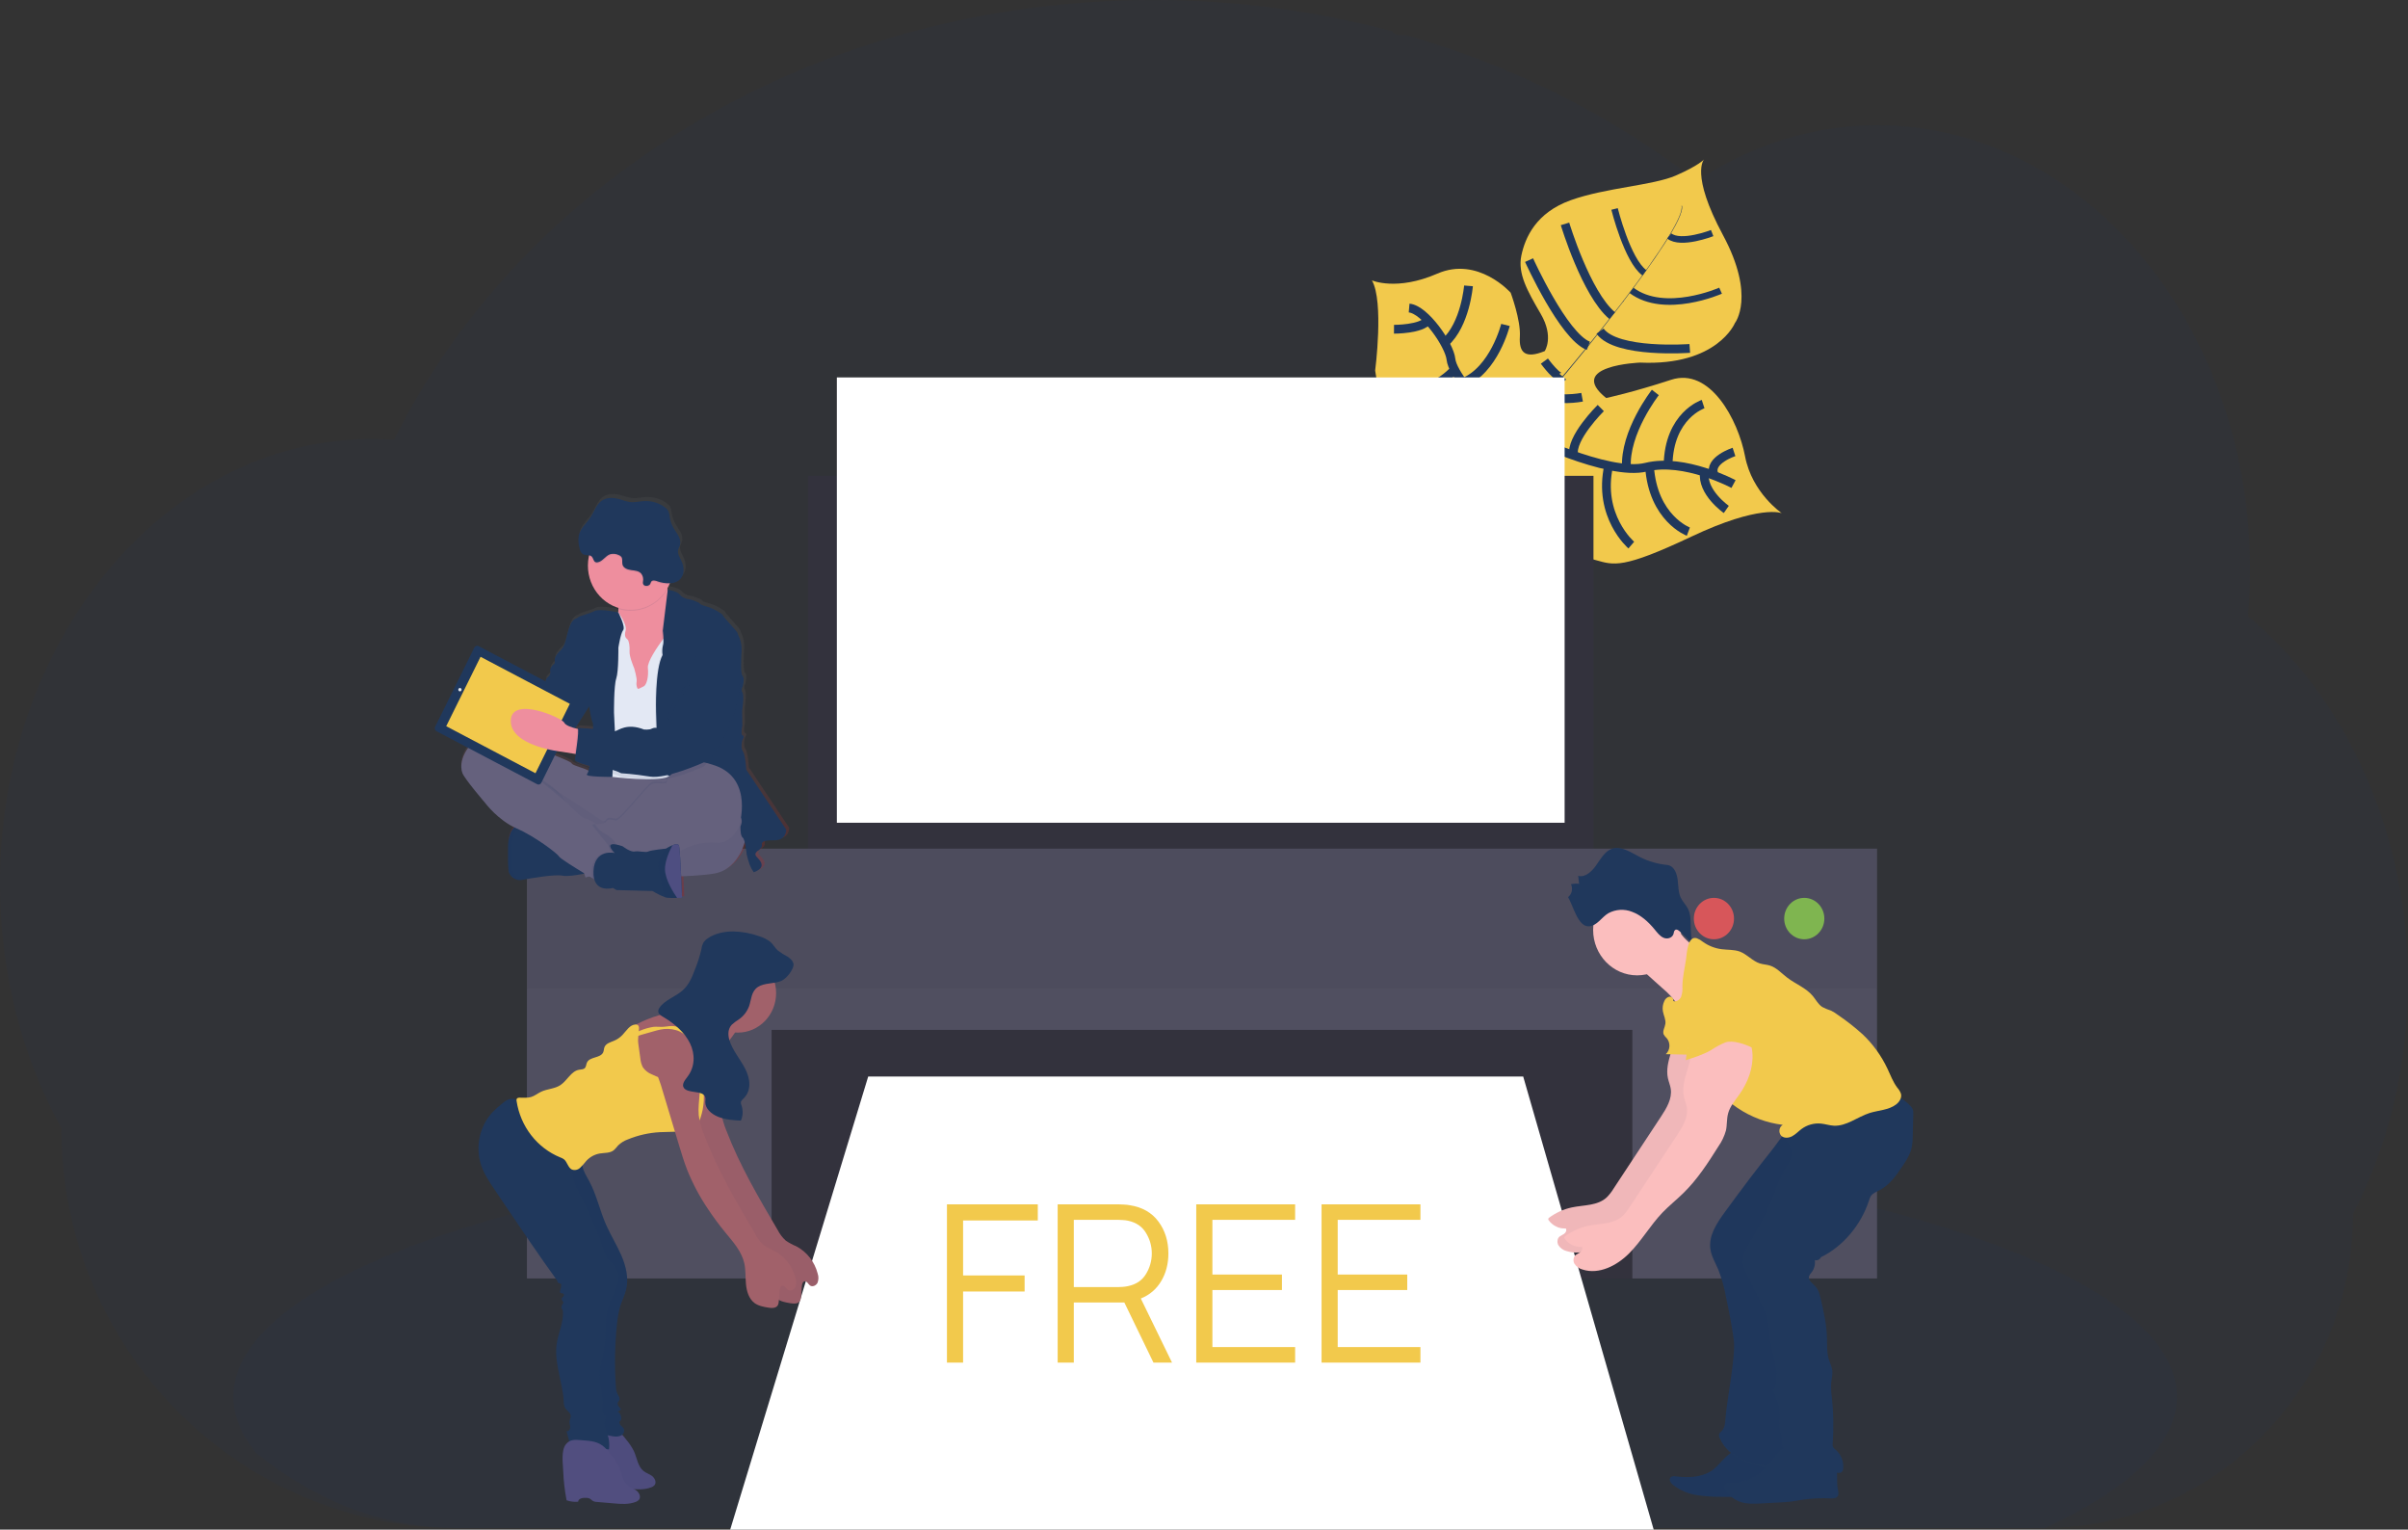 <svg width="274" height="174" viewBox="0 0 274 174" fill="none" xmlns="http://www.w3.org/2000/svg">
<rect x="0" y="0" width="274" height="174" fill="#333333" stroke="none"/>
<g clip-path="url(#clip0)">
<path opacity="0.1" d="M274 111.65C274.005 116.359 273.453 121.052 272.356 125.624C271.986 127.163 271.558 128.671 271.069 130.15C270.471 131.972 269.778 133.759 268.994 135.505C268.599 136.387 268.181 137.252 267.74 138.101C267.747 142.931 266.783 147.71 264.909 152.136C261.52 160.076 255.478 166.496 247.885 170.228C243.131 172.567 237.935 173.796 232.668 173.827H52.015C43.976 173.846 36.077 171.668 29.119 167.516C28.091 166.902 27.089 166.248 26.113 165.554C23.995 164.044 22.005 162.352 20.165 160.496C17.673 157.982 15.478 155.173 13.626 152.129C9.273 144.999 6.967 136.744 6.975 128.319C2.566 120.34 -0.004 110.783 -0.004 100.514C-0.004 87.556 4.081 75.737 10.792 66.789C12.191 64.92 13.724 63.161 15.377 61.527C17.009 59.91 18.762 58.43 20.621 57.1C22.108 56.034 23.662 55.072 25.273 54.221C25.946 53.865 26.62 53.534 27.307 53.225C27.909 52.949 28.519 52.692 29.135 52.45C29.875 52.159 30.624 51.892 31.383 51.651C32.141 51.409 32.889 51.197 33.627 51.013C34.713 50.739 35.817 50.517 36.94 50.346C37.871 50.204 38.801 50.106 39.732 50.029C40.471 49.974 41.217 49.942 41.97 49.933H42.377C43.205 49.933 44.028 49.966 44.845 50.024C44.931 49.846 45.024 49.666 45.11 49.489C45.436 48.851 45.773 48.212 46.113 47.586V47.569C46.171 47.461 46.229 47.353 46.29 47.248C46.564 46.737 46.85 46.23 47.143 45.729C47.278 45.489 47.411 45.263 47.548 45.035C47.578 44.98 47.609 44.928 47.644 44.872C47.783 44.632 47.925 44.392 48.069 44.153C48.787 42.97 49.534 41.807 50.309 40.661C50.377 40.563 50.44 40.467 50.507 40.371C50.628 40.193 50.74 40.018 50.875 39.843C51.196 39.38 51.526 38.914 51.859 38.456C52.092 38.132 52.324 37.808 52.575 37.496C53.18 36.69 53.801 35.889 54.436 35.097C55.072 34.305 55.742 33.508 56.419 32.729C56.511 32.621 56.605 32.515 56.702 32.407L57.696 31.291C57.745 31.238 57.786 31.191 57.833 31.142C57.952 31.011 58.066 30.879 58.193 30.749C58.726 30.168 59.273 29.595 59.822 29.029C62.626 26.155 65.614 23.477 68.764 21.014C68.888 20.914 69.013 20.818 69.136 20.722C69.727 20.261 70.328 19.807 70.928 19.361C74.23 16.919 77.68 14.699 81.259 12.715C81.506 12.571 81.757 12.434 82.01 12.297C85.219 10.547 88.519 8.98 91.895 7.604C93.734 6.854 95.606 6.153 97.511 5.502C98.772 5.077 100.037 4.672 101.319 4.302C103.301 3.715 105.308 3.186 107.34 2.714C113.325 1.328 119.414 0.473 125.541 0.156C127.402 0.055 129.284 0.005 131.187 0.005C140.369 -0.008 149.515 1.185 158.405 3.556C158.497 3.699 158.622 3.816 158.77 3.895C158.918 3.975 159.083 4.014 159.249 4.009H160.031C160.371 4.103 160.708 4.201 161.048 4.302C162.944 4.867 164.814 5.482 166.656 6.147L167.122 6.32C171.669 7.988 176.094 9.993 180.361 12.319C184.207 14.411 187.91 16.771 191.446 19.383C191.99 19.786 192.527 20.193 193.056 20.604C193.698 20.177 194.351 19.77 195.014 19.383C197.578 17.878 200.3 16.681 203.129 15.817C209.042 14.012 215.298 13.76 221.33 15.083C229.065 16.774 236.067 20.974 241.722 26.946C244.026 29.382 246.078 32.058 247.845 34.931C247.973 35.138 248.101 35.346 248.225 35.558C249.74 38.109 251.043 40.79 252.119 43.569C252.158 43.67 252.198 43.769 252.233 43.869C253.226 46.471 254.027 49.146 254.629 51.872C254.657 52.008 254.689 52.148 254.717 52.287C255.28 54.925 255.663 57.6 255.862 60.294C255.862 60.39 255.862 60.488 255.88 60.586C255.978 61.98 256.028 63.388 256.029 64.812C256.029 66.084 255.988 67.346 255.911 68.596C255.911 68.733 255.892 68.877 255.88 69.016C255.86 69.38 255.829 69.736 255.799 70.103C257.576 71.58 259.239 73.197 260.773 74.94C261.451 75.703 262.107 76.496 262.741 77.318C264.673 79.815 266.372 82.496 267.812 85.325C271.739 92.999 274 102.006 274 111.65Z" fill="#20385C"/>
<path opacity="0.1" d="M247.713 158.879C247.713 164.333 242.232 169.436 232.668 173.832H52.014C43.656 173.832 35.828 170.713 29.119 165.273C27.432 163.21 26.544 161.072 26.544 158.876C26.544 153.079 32.741 147.668 43.456 143.095L43.758 142.97C46.782 141.691 50.163 140.484 53.857 139.349C53.95 139.321 54.045 139.294 54.138 139.261C57.07 138.373 60.188 137.531 63.493 136.736C63.597 136.712 63.7 136.686 63.804 136.667C65.079 136.355 66.38 136.064 67.708 135.774L68.22 135.664C77.886 133.595 88.873 131.954 100.788 130.841H100.802C102.471 130.681 104.158 130.538 105.862 130.411C107.758 130.255 109.677 130.123 111.617 130.001C113.099 129.903 114.6 129.819 116.105 129.742C116.11 129.739 116.116 129.738 116.122 129.738C116.128 129.738 116.134 129.739 116.14 129.742C122.93 129.389 129.947 129.204 137.121 129.204C154.862 129.204 171.63 130.327 186.488 132.324C186.502 132.321 186.516 132.321 186.53 132.324C188.814 132.631 191.057 132.955 193.244 133.3C193.87 133.401 194.493 133.502 195.105 133.605C197.572 134.016 199.976 134.45 202.316 134.908C229.837 140.304 247.713 149.036 247.713 158.879Z" fill="#20385C"/>
<path d="M202.74 58.374C202.74 58.374 200.278 57.345 192.448 61.047C184.617 64.75 183.64 64.282 181.614 63.725C179.588 63.169 178.457 63.025 176.285 59.932C176.285 59.932 174.752 51.363 173.26 50.034C171.769 48.705 165.474 50.792 165.474 50.792C165.474 50.792 157.916 52.58 156.476 42.154C156.476 42.154 157.497 34.303 156.106 31.894C156.106 31.894 158.916 33.142 163.55 31.126C168.184 29.11 171.895 33.297 171.895 33.297C171.895 33.297 173.058 36.417 172.942 38.279C172.825 40.141 173.56 40.839 175.77 39.939C175.77 39.939 176.857 38.346 175.319 35.711C173.781 33.077 172.683 31.116 173.111 29.072C173.539 27.028 174.775 24.189 178.741 22.771C182.708 21.353 188.093 21.091 190.678 19.971C193.262 18.85 193.9 18.135 193.9 18.135C193.9 18.135 192.308 19.779 196.056 26.749C199.804 33.72 197.415 36.743 197.415 36.743C197.415 36.743 195.421 41.645 186.618 41.247C186.618 41.247 178.136 41.566 182.761 45.276C182.761 45.276 185.722 44.654 190.149 43.203C194.576 41.751 197.773 47.742 198.566 51.91C199.359 56.078 202.74 58.374 202.74 58.374Z" fill="#F2C94C"/>
<path d="M191.338 23.414L191.385 23.4C191.725 24.729 187.935 30.075 184.694 34.324L184.657 34.293C189.226 28.309 191.601 24.443 191.338 23.414Z" fill="#20385C"/>
<path d="M184.722 34.212L184.743 34.264C182.154 37.657 178.9 41.703 176.294 44.709C176.045 44.995 175.799 45.295 175.561 45.602L175.487 45.54C175.719 45.232 175.973 44.93 176.222 44.645C178.825 41.65 182.131 37.607 184.722 34.212Z" fill="#20385C"/>
<path d="M175.55 45.463L175.601 45.554C170.86 51.661 170.546 61.151 170.534 61.225L169.534 60.025C169.545 59.948 170.776 51.613 175.55 45.463Z" fill="#20385C"/>
<path d="M197.252 55.063C197.252 55.063 191.669 52.064 187.305 53.144C182.941 54.223 173.126 49.328 173.126 49.328C173.126 49.328 168.962 47.584 168.124 45.595C168.124 45.595 165.265 42.475 165.1 40.865C164.935 39.255 162.155 35.198 160.34 35.042" stroke="#20385C" stroke-miterlimit="10"/>
<path d="M196.431 57.95C196.431 57.95 193.616 55.992 193.944 53.712" stroke="#20385C" stroke-miterlimit="10"/>
<path d="M192.113 60.476C192.113 60.476 188.087 58.969 187.693 53.057" stroke="#20385C" stroke-miterlimit="10"/>
<path d="M185.62 62.007C185.62 62.007 181.773 58.715 183.05 52.961" stroke="#20385C" stroke-miterlimit="10"/>
<path d="M177.806 60.4C177.806 60.4 175.247 54.857 177.525 51.25" stroke="#20385C" stroke-miterlimit="10"/>
<path d="M197.306 51.409C197.306 51.409 194.395 52.368 195.019 53.943" stroke="#20385C" stroke-miterlimit="10"/>
<path d="M193.793 45.969C193.793 45.969 189.896 47.243 189.806 52.928" stroke="#20385C" stroke-miterlimit="10"/>
<path d="M188.358 44.645C188.358 44.645 184.811 49.16 185.071 53.263" stroke="#20385C" stroke-miterlimit="10"/>
<path d="M182.147 46.415C182.147 46.415 178.625 49.89 179.074 51.821" stroke="#20385C" stroke-miterlimit="10"/>
<path d="M180.023 45.189C180.023 45.189 176.72 45.799 176.257 44.681" stroke="#20385C" stroke-miterlimit="10"/>
<path d="M175.731 41.077C175.731 41.077 177.399 43.356 177.825 42.845" stroke="#20385C" stroke-miterlimit="10"/>
<path d="M192.276 39.634C192.276 39.634 183.948 40.258 182.063 37.667" stroke="#20385C" stroke-miterlimit="10"/>
<path d="M173.989 29.588C173.989 29.588 177.895 38.238 180.735 39.339" stroke="#20385C" stroke-miterlimit="10"/>
<path d="M178.078 25.468C178.078 25.468 180.477 33.425 183.45 35.908" stroke="#20385C" stroke-miterlimit="10"/>
<path d="M195.78 33.067C195.78 33.067 189.447 35.87 185.646 33.033" stroke="#20385C" stroke-width="0.75" stroke-miterlimit="10"/>
<path d="M183.717 23.771C183.717 23.771 185.164 29.619 187.114 31.032" stroke="#20385C" stroke-width="0.75" stroke-miterlimit="10"/>
<path d="M194.823 26.514C194.823 26.514 191.264 27.906 189.938 26.84" stroke="#20385C" stroke-width="0.75" stroke-miterlimit="10"/>
<path d="M172.682 42.986C172.682 42.986 172.682 48.085 171.337 48.448" stroke="#20385C" stroke-miterlimit="10"/>
<path d="M161.68 49.592C161.68 49.592 167.031 50.072 169.49 47.219" stroke="#20385C" stroke-miterlimit="10"/>
<path d="M171.304 36.964C171.304 36.964 170.01 42.135 166.442 43.529" stroke="#20385C" stroke-miterlimit="10"/>
<path d="M158.475 44.145C158.475 44.145 162.257 45.501 165.512 42.048" stroke="#20385C" stroke-miterlimit="10"/>
<path d="M167.096 32.518C167.096 32.518 166.74 36.909 164.425 38.965" stroke="#20385C" stroke-miterlimit="10"/>
<path d="M158.619 37.453C158.619 37.453 161.757 37.475 162.492 36.419" stroke="#20385C" stroke-miterlimit="10"/>
<path d="M181.317 54.127H91.939V100.663H181.317V54.127Z" fill="#33323D"/>
<path d="M209.442 114.8H64.098V145.432H209.442V114.8Z" fill="#33323D"/>
<path d="M98.792 122.457H173.321L188.17 174H83.087L98.792 122.457Z" fill="white"/>
<path d="M59.956 96.538V112.444V115.794V145.43H87.798V117.157H185.741V145.43H213.583V115.794V112.444V96.538H59.956Z" fill="#504F60"/>
<path opacity="0.1" d="M213.583 96.538H59.956V112.442H213.583V96.538Z" fill="#33323D"/>
<path opacity="0.8" d="M205.303 106.848C206.565 106.848 207.588 105.794 207.588 104.492C207.588 103.191 206.565 102.136 205.303 102.136C204.042 102.136 203.019 103.191 203.019 104.492C203.019 105.794 204.042 106.848 205.303 106.848Z" fill="#8CCF4D"/>
<path opacity="0.8" d="M195.023 106.848C196.285 106.848 197.308 105.794 197.308 104.492C197.308 103.191 196.285 102.136 195.023 102.136C193.762 102.136 192.739 103.191 192.739 104.492C192.739 105.794 193.762 106.848 195.023 106.848Z" fill="#FA5959"/>
<path d="M178.034 42.934H95.224V93.591H178.034V42.934Z" fill="white"/>
<path d="M190.631 116.871C190.806 118.831 189.37 120.734 189.789 122.654C189.877 123.064 190.05 123.453 190.112 123.853C190.285 124.993 189.626 126.073 188.996 127.028L183.592 135.229C183.375 135.589 183.115 135.92 182.819 136.213C181.784 137.173 180.235 137.063 178.879 137.346C177.925 137.545 177.024 137.954 176.238 138.545C176.204 138.573 176.181 138.614 176.175 138.658C176.168 138.703 176.178 138.748 176.203 138.785C176.427 139.102 176.724 139.355 177.067 139.523C177.41 139.691 177.788 139.767 178.167 139.745C178.309 139.937 178.167 140.225 177.971 140.359C177.68 140.566 177.273 140.621 177.224 141.13C177.204 141.306 177.238 141.485 177.322 141.641C177.541 141.984 177.88 142.227 178.269 142.317C180.13 142.908 182.161 141.871 183.561 140.46C184.962 139.049 185.967 137.269 187.342 135.832C188.102 135.037 188.97 134.356 189.752 133.586C191.315 132.05 192.543 130.181 193.707 128.307C194.091 127.763 194.38 127.155 194.563 126.51C194.707 125.871 194.642 125.197 194.809 124.564C195.028 123.736 195.616 123.076 196.105 122.38C197.066 121.017 197.706 119.352 197.578 117.672C197.45 115.993 196.445 114.34 194.909 113.768C194.433 113.573 193.909 113.54 193.413 113.675C192.783 113.874 192.32 114.412 191.89 114.925L190.864 116.146C190.608 116.417 190.405 116.735 190.266 117.085C190.2 117.261 190.185 117.453 190.222 117.638C190.26 117.822 190.348 117.992 190.478 118.126" fill="#FBBEBE"/>
<path opacity="0.05" d="M190.631 116.871C190.806 118.831 189.37 120.734 189.789 122.654C189.877 123.064 190.05 123.453 190.112 123.853C190.285 124.993 189.626 126.073 188.996 127.028L183.592 135.229C183.375 135.589 183.115 135.92 182.819 136.213C181.784 137.173 180.235 137.063 178.879 137.346C177.925 137.545 177.024 137.954 176.238 138.545C176.204 138.573 176.181 138.614 176.175 138.658C176.168 138.703 176.178 138.748 176.203 138.785C176.427 139.102 176.724 139.355 177.067 139.523C177.41 139.691 177.788 139.767 178.167 139.745C178.309 139.937 178.167 140.225 177.971 140.359C177.68 140.566 177.273 140.621 177.224 141.13C177.204 141.306 177.238 141.485 177.322 141.641C177.541 141.984 177.88 142.227 178.269 142.317C180.13 142.908 182.161 141.871 183.561 140.46C184.962 139.049 185.967 137.269 187.342 135.832C188.102 135.037 188.97 134.356 189.752 133.586C191.315 132.05 192.543 130.181 193.707 128.307C194.091 127.763 194.38 127.155 194.563 126.51C194.707 125.871 194.642 125.197 194.809 124.564C195.028 123.736 195.616 123.076 196.105 122.38C197.066 121.017 197.706 119.352 197.578 117.672C197.45 115.993 196.445 114.34 194.909 113.768C194.433 113.573 193.909 113.54 193.413 113.675C192.783 113.874 192.32 114.412 191.89 114.925L190.864 116.146C190.608 116.417 190.405 116.735 190.266 117.085C190.2 117.261 190.185 117.453 190.222 117.638C190.26 117.822 190.348 117.992 190.478 118.126" fill="#20385C"/>
<path d="M194.723 167.329C193.542 168.071 192.071 168.119 190.699 167.944C190.466 167.917 190.217 167.901 190.075 168.076C189.871 168.332 190.113 168.707 190.362 168.913C191.172 169.539 192.124 169.943 193.128 170.086C194.023 170.215 194.927 170.277 195.831 170.271C198.297 170.314 200.776 170.358 203.219 169.99C203.36 169.98 203.497 169.938 203.622 169.868C203.779 169.755 203.888 169.583 203.926 169.388C204.096 168.736 203.773 168.03 203.287 167.577C202.8 167.123 202.175 166.869 201.563 166.617L199.418 165.755C198.913 165.551 198.106 165.016 197.557 165.057C196.554 165.141 195.575 166.816 194.723 167.329Z" fill="#20385C"/>
<path opacity="0.05" d="M194.723 167.329C193.542 168.071 192.071 168.119 190.699 167.944C190.466 167.917 190.217 167.901 190.075 168.076C189.871 168.332 190.113 168.707 190.362 168.913C191.172 169.539 192.124 169.943 193.128 170.086C194.023 170.215 194.927 170.277 195.831 170.271C198.297 170.314 200.776 170.358 203.219 169.99C203.36 169.98 203.497 169.938 203.622 169.868C203.779 169.755 203.888 169.583 203.926 169.388C204.096 168.736 203.773 168.03 203.287 167.577C202.8 167.123 202.175 166.869 201.563 166.617L199.418 165.755C198.913 165.551 198.106 165.016 197.557 165.057C196.554 165.141 195.575 166.816 194.723 167.329Z" fill="#20385C"/>
<path d="M196.219 137.948C195.328 139.174 194.402 140.587 194.623 142.106C194.742 142.924 195.186 143.647 195.512 144.403C195.92 145.442 196.221 146.523 196.412 147.627C196.747 149.233 197.082 150.843 197.287 152.472C197.52 154.312 196.426 159.637 196.324 161.492C196.298 161.938 196.25 162.423 195.947 162.744C195.828 162.871 195.67 162.984 195.619 163.14C195.586 163.299 195.611 163.464 195.689 163.606C196.194 164.779 197.224 165.65 198.369 166.149C199.513 166.648 202.298 167.505 203.54 167.55C203.705 167.571 203.873 167.548 204.026 167.483C204.194 167.38 204.326 167.224 204.403 167.039C205.301 165.271 204.438 158.975 204.452 156.976C204.452 155.296 204.845 153.655 204.776 151.99C204.717 150.653 204.371 149.35 204.245 148.016C204.038 145.83 204.427 143.637 204.817 141.478C205.115 139.824 205.413 138.169 205.794 136.532C206.027 135.537 206.297 134.529 206.83 133.653C207.251 132.964 207.823 132.391 208.305 131.733C209.639 129.929 210.232 127.655 209.954 125.404C209.926 125.183 206.855 126.207 206.588 126.327C205.486 126.811 204.472 127.484 203.589 128.319C202.891 129.015 202.321 129.948 201.698 130.73C200.818 131.834 199.951 132.947 199.095 134.068C198.122 135.356 197.164 136.649 196.219 137.948Z" fill="#20385C"/>
<path opacity="0.05" d="M196.219 137.869C195.328 139.095 194.402 140.508 194.623 142.029C194.742 142.845 195.186 143.567 195.512 144.323C195.919 145.363 196.221 146.444 196.412 147.548C196.747 149.153 197.082 150.763 197.287 152.393C197.52 154.233 196.426 159.56 196.324 161.415C196.298 161.859 196.25 162.346 195.947 162.665C195.828 162.792 195.67 162.905 195.619 163.061C195.584 163.224 195.609 163.395 195.689 163.541C196.194 164.712 197.224 165.585 198.369 166.082C199.513 166.578 202.298 167.041 203.54 167.082C203.705 167.103 203.873 167.08 204.026 167.015C204.194 166.912 204.326 166.756 204.403 166.571C205.301 164.803 204.438 158.907 204.452 156.911C204.452 155.231 204.845 153.588 204.776 151.922C204.717 150.586 204.371 149.283 204.245 147.949C204.038 145.763 204.427 143.57 204.817 141.413C205.115 139.757 205.413 138.101 205.794 136.465C206.027 135.469 206.297 134.461 206.83 133.586C207.251 132.899 207.823 132.324 208.305 131.681C209.638 129.875 210.23 127.602 209.954 125.351C209.926 125.128 206.855 126.152 206.588 126.275C205.485 126.758 204.471 127.433 203.589 128.271C202.891 128.969 202.321 129.9 201.698 130.67C200.818 131.774 199.951 132.887 199.095 134.01C198.122 135.29 197.164 136.576 196.219 137.869Z" fill="#20385C"/>
<path d="M186.288 110.951C189.054 110.951 191.296 108.639 191.296 105.785C191.296 102.932 189.054 100.619 186.288 100.619C183.522 100.619 181.279 102.932 181.279 105.785C181.279 108.639 183.522 110.951 186.288 110.951Z" fill="#FBBEBE"/>
<path d="M190.796 105.57C191.259 106.331 191.865 106.99 192.579 107.505C193.294 108.02 194.101 108.382 194.953 108.569L194.577 109.977C193.925 112.408 193.181 114.978 191.373 116.662C191.571 115.839 191.315 114.954 190.864 114.246C190.381 113.557 189.809 112.941 189.163 112.413L186.281 109.826C186.195 109.761 186.122 109.679 186.064 109.586C185.995 109.404 185.995 109.202 186.064 109.02C186.432 107.842 187.481 107.1 188.33 106.309C188.757 105.896 189.14 105.437 189.47 104.938C190.061 104.091 190.417 104.938 190.796 105.57Z" fill="#FBBEBE"/>
<path d="M179.688 100.593L179.577 99.633C180.368 99.844 181.117 99.153 181.622 98.433C182.126 97.714 182.596 96.869 183.366 96.572C184.297 96.207 185.293 96.79 186.186 97.27C187.187 97.845 188.287 98.215 189.424 98.362C189.606 98.368 189.785 98.398 189.959 98.453C190.541 98.666 190.818 99.412 190.901 100.101C190.985 100.79 190.962 101.51 191.25 102.119C191.467 102.58 191.841 102.923 192.069 103.376C192.681 104.6 192.09 106.27 192.737 107.47L191.132 105.951C190.983 105.812 190.776 105.668 190.615 105.785C190.455 105.903 190.478 106.081 190.425 106.241C190.269 106.721 189.699 106.856 189.282 106.671C188.866 106.486 188.566 106.078 188.261 105.711C187.551 104.847 186.707 104.089 185.702 103.72C185.267 103.548 184.802 103.473 184.337 103.502C183.872 103.53 183.418 103.661 183.006 103.885C182.257 104.322 181.708 105.339 180.791 105.375C179.533 105.423 179.009 103.007 178.425 102.052C178.638 101.886 178.787 101.648 178.848 101.381C178.908 101.113 178.875 100.831 178.756 100.586C178.858 100.545 179.672 100.437 179.688 100.593Z" fill="#20385C"/>
<path d="M200.565 167.289C199.575 168.199 198.29 168.693 196.963 168.673C196.626 168.673 196.159 168.74 196.156 169.088C196.162 169.192 196.196 169.292 196.254 169.376C196.674 170.096 197.337 170.631 198.115 170.878C198.836 171.104 199.609 171.065 200.362 171.027L202.561 170.909C202.975 170.885 203.391 170.864 203.805 170.811C204.219 170.758 204.666 170.67 205.099 170.605C206.158 170.448 207.23 170.396 208.3 170.449C208.584 170.461 208.912 170.449 209.088 170.228C209.265 170.007 209.17 169.609 209.105 169.29C208.974 168.632 209.105 167.944 208.984 167.284C208.772 166.125 207.807 165.24 206.741 164.82C205.752 164.431 203.998 163.987 203.061 164.632C202.056 165.328 201.451 166.461 200.565 167.289Z" fill="#20385C"/>
<path d="M202.742 128.511C202.938 129.471 203.829 130.19 203.857 131.15C203.877 131.928 203.338 132.59 202.952 133.25C202.583 133.941 202.271 134.664 202.021 135.409C201.287 137.345 200.377 139.205 199.304 140.964C198.787 141.806 198.211 142.723 198.329 143.714C198.41 144.176 198.568 144.621 198.794 145.029L200.341 148.199C200.681 148.832 200.947 149.504 201.132 150.202C201.265 150.804 201.279 151.428 201.365 152.042C201.609 153.986 202.493 155.944 201.972 157.828C201.926 157.991 201.763 158.188 201.64 158.068C202.149 159.051 202.57 160.045 202.521 161.16C202.5 161.746 202.326 162.36 202.537 162.902C202.657 163.114 202.736 163.347 202.77 163.589C202.77 163.747 202.698 163.898 202.682 164.069C202.64 164.517 203.038 164.892 203.454 165.028C203.87 165.165 204.319 165.16 204.738 165.29C205.545 165.53 206.118 166.25 206.809 166.749C207.508 167.249 208.335 167.527 209.186 167.548C209.307 167.561 209.429 167.536 209.535 167.476C209.596 167.421 209.645 167.354 209.679 167.278C209.712 167.202 209.73 167.12 209.731 167.037C209.768 166.639 209.709 166.239 209.561 165.87C209.412 165.501 209.178 165.176 208.879 164.923C208.749 164.837 208.641 164.72 208.565 164.582C208.526 164.459 208.515 164.328 208.535 164.201C208.66 162.456 208.63 160.704 208.444 158.965C208.36 158.414 208.333 157.856 208.363 157.3C208.409 156.837 208.544 156.376 208.493 155.913C208.442 155.45 208.216 155.032 208.081 154.586C207.849 153.794 207.909 152.945 207.883 152.114C207.842 150.675 207.523 149.264 207.204 147.863C207.081 147.313 206.941 146.735 206.562 146.327C206.241 145.981 205.722 145.648 205.843 145.187C205.909 145.017 206.009 144.862 206.136 144.734C206.286 144.54 206.397 144.317 206.46 144.078C206.524 143.839 206.539 143.59 206.506 143.344C206.642 143.382 206.787 143.369 206.914 143.307C207.042 143.246 207.144 143.14 207.204 143.008C209.719 141.787 211.752 139.34 212.648 136.623C212.698 136.423 212.776 136.232 212.88 136.055C213.113 135.719 213.518 135.575 213.876 135.388C215.002 134.805 215.781 133.708 216.496 132.636C216.912 132.012 217.326 131.369 217.505 130.637C217.603 130.164 217.65 129.681 217.645 129.197L217.708 126.697C217.72 126.535 217.704 126.373 217.661 126.217C217.602 126.068 217.513 125.933 217.4 125.821C216.718 125.072 215.822 124.567 214.841 124.381C214.181 124.259 213.506 124.283 212.839 124.225C211.543 124.115 210.263 123.702 208.967 123.798C206.93 123.952 205.117 125.408 204.157 127.268C203.819 127.933 203.466 128.511 202.742 128.511Z" fill="#20385C"/>
<path d="M191.436 112.252C191.466 112.638 191.416 113.025 191.29 113.389C191.132 113.74 190.731 114.011 190.385 113.869C190.489 113.629 190.21 113.344 189.952 113.375C189.824 113.404 189.706 113.465 189.606 113.553C189.506 113.64 189.429 113.751 189.38 113.876C189.206 114.233 189.148 114.638 189.215 115.031C189.296 115.511 189.571 115.99 189.498 116.47C189.44 116.878 189.15 117.286 189.305 117.67C189.406 117.843 189.531 117.998 189.678 118.131C189.882 118.389 189.982 118.719 189.958 119.052C189.933 119.385 189.785 119.695 189.545 119.918L193.449 119.998C193.307 120.672 193.597 121.36 193.932 121.958C194.87 123.6 196.163 124.996 197.711 126.037C199.259 127.078 201.019 127.735 202.854 127.957C202.755 128.017 202.67 128.099 202.605 128.197C202.541 128.295 202.498 128.407 202.48 128.524C202.463 128.642 202.47 128.761 202.503 128.875C202.535 128.989 202.591 129.094 202.668 129.183C202.984 129.507 203.522 129.466 203.919 129.255C204.317 129.044 204.631 128.696 204.994 128.427C205.634 127.956 206.417 127.738 207.2 127.813C207.688 127.861 208.163 128.024 208.653 128.053C210.1 128.132 211.343 127.059 212.727 126.613C213.741 126.291 214.888 126.291 215.751 125.639C216.119 125.358 216.419 124.897 216.312 124.439C216.221 124.176 216.077 123.936 215.891 123.733C215.4 123.081 215.111 122.294 214.762 121.552C214.066 120.083 213.109 118.761 211.941 117.656C211.06 116.86 210.127 116.128 209.149 115.465C208.911 115.282 208.657 115.121 208.391 114.985C208.035 114.866 207.689 114.72 207.353 114.551C206.888 114.253 206.63 113.728 206.278 113.303C205.504 112.372 204.315 111.942 203.361 111.211C202.721 110.731 202.158 110.073 201.393 109.836C201.023 109.721 200.628 109.711 200.255 109.596C199.413 109.332 198.799 108.559 197.971 108.247C197.315 108.007 196.594 108.065 195.901 107.976C195.138 107.879 194.409 107.593 193.777 107.144C193.567 106.969 193.331 106.83 193.079 106.731C192.034 106.402 191.948 108.41 191.85 109.109C191.695 110.176 191.436 111.203 191.436 112.252Z" fill="#F2C94C"/>
<path d="M192.455 118.995C192.63 120.955 191.195 122.855 191.613 124.777C191.702 125.188 191.874 125.576 191.937 125.977C192.111 127.117 191.45 128.196 190.82 129.149L185.416 137.331C185.199 137.691 184.94 138.022 184.644 138.315C183.608 139.275 182.059 139.164 180.703 139.448C179.749 139.648 178.849 140.057 178.062 140.647C178.028 140.675 178.005 140.716 177.999 140.76C177.992 140.805 178.003 140.85 178.027 140.887C178.251 141.204 178.547 141.458 178.89 141.626C179.233 141.793 179.612 141.87 179.991 141.847C180.133 142.041 179.991 142.327 179.795 142.461C179.505 142.67 179.098 142.725 179.049 143.234C179.028 143.411 179.062 143.59 179.146 143.745C179.366 144.088 179.705 144.33 180.093 144.422C181.954 145.012 183.985 143.975 185.386 142.565C186.786 141.154 187.791 139.373 189.168 137.936C189.929 137.142 190.797 136.46 191.576 135.69C193.142 134.154 194.356 132.285 195.531 130.411C195.914 129.867 196.204 129.259 196.387 128.614C196.531 127.976 196.466 127.301 196.633 126.668C196.852 125.84 197.441 125.178 197.929 124.484C198.89 123.122 199.53 121.456 199.402 119.777C199.274 118.097 198.269 116.444 196.734 115.873C196.258 115.676 195.733 115.643 195.238 115.779C194.61 115.978 194.144 116.516 193.714 117.029L192.688 118.251C192.432 118.52 192.23 118.839 192.092 119.189C192.026 119.364 192.01 119.556 192.048 119.74C192.085 119.925 192.173 120.094 192.302 120.228" fill="#FBBEBE"/>
<path d="M195.191 110.939C194.479 110.983 193.697 111.055 193.195 111.578C192.986 111.818 192.816 112.092 192.692 112.389C192.206 113.413 191.732 114.484 191.697 115.623C191.666 116.535 191.929 117.425 192.057 118.327C192.169 119.076 191.885 119.839 191.825 120.597C192.706 120.319 193.87 119.94 194.67 119.47C195.194 119.116 195.751 118.817 196.333 118.577C197.182 118.287 198.608 118.786 199.409 119.196C199.453 118.611 199.029 117.596 199.074 117.01C199.081 116.765 199.123 116.523 199.199 116.29C199.32 116.044 199.462 115.811 199.625 115.592C199.933 115.077 200.076 114.474 200.031 113.871C199.986 113.267 199.757 112.693 199.376 112.233C198.662 111.403 197.54 111.091 196.473 110.963C195.8 110.882 195.121 110.858 194.444 110.889" fill="#F2C94C"/>
<path d="M89.796 94.153L85.209 87.29C85.209 87.29 85.123 85.591 84.823 85.196C84.523 84.8 84.758 83.917 84.758 83.917C84.758 83.917 85.081 83.437 84.802 83.386C84.523 83.336 84.758 82.261 84.758 82.261L84.737 80.541C84.737 80.541 84.995 78.885 84.781 78.489C84.718 78.382 84.686 78.258 84.69 78.132C84.694 78.006 84.732 77.885 84.802 77.781C84.802 77.781 85.058 76.833 84.802 76.582C84.546 76.329 84.609 74.861 84.672 73.69C84.734 72.519 84.223 71.859 84.223 71.684C84.223 71.509 82.529 69.786 82.529 69.63C82.529 69.474 81.457 68.836 80.812 68.67C80.168 68.505 79.849 68.361 79.87 68.272C79.891 68.183 78.863 67.833 78.863 67.833C78.863 67.833 77.963 67.766 77.618 67.303C77.274 66.84 76.222 66.705 76.197 66.7L76.176 66.609C76.176 66.576 76.164 66.542 76.157 66.508C76.242 66.369 76.32 66.225 76.39 66.077L76.45 65.942C76.827 65.945 77.195 65.826 77.504 65.604C77.656 65.474 77.781 65.313 77.869 65.13C77.957 64.948 78.008 64.749 78.018 64.546C78.037 64.138 77.95 63.732 77.767 63.37C77.579 62.974 77.302 62.561 77.4 62.13C77.441 61.945 77.548 61.782 77.604 61.599C77.688 61.243 77.632 60.868 77.451 60.553C77.288 60.234 77.062 59.951 76.881 59.641C76.651 59.245 76.497 58.807 76.427 58.35C76.414 58.108 76.358 57.869 76.262 57.647C76.165 57.491 76.036 57.358 75.885 57.256C75.214 56.762 74.404 56.509 73.58 56.536C72.996 56.556 72.416 56.719 71.835 56.644C71.488 56.583 71.148 56.491 70.816 56.371C70.097 56.15 69.267 56.061 68.641 56.486C68.015 56.911 67.766 57.746 67.34 58.406C66.966 58.981 66.41 59.466 66.131 60.085C66.131 60.085 66.131 60.061 66.131 60.051C66.061 60.192 66.007 60.341 65.97 60.495C65.89 60.984 65.923 61.486 66.066 61.959C66.097 62.214 66.221 62.447 66.412 62.612C66.624 62.753 66.915 62.72 67.161 62.765L67.133 62.89C66.882 64.13 67.092 65.423 67.722 66.511C68.352 67.599 69.355 68.403 70.532 68.764C70.532 68.81 70.532 68.853 70.532 68.898C70.532 69.025 70.524 69.152 70.509 69.278C70.509 69.278 68.352 68.819 67.773 69.129C67.194 69.438 66.059 69.681 65.886 69.849C65.714 70.016 65.286 69.894 64.9 70.931C64.514 71.967 64.472 73.025 63.97 73.513C63.467 74 63.221 74.328 63.197 74.681C63.174 75.034 63.262 75.123 63.069 75.233C62.876 75.343 62.604 75.806 62.683 75.984C62.713 76.105 62.706 76.233 62.665 76.351C62.623 76.468 62.549 76.57 62.45 76.644C62.349 76.718 62.267 76.817 62.215 76.934C62.162 77.05 62.14 77.178 62.15 77.306C62.15 77.306 62.02 77.786 61.72 77.904C61.42 78.021 61.227 78.741 61.227 78.741L60.254 79.893L58.328 77.695C58.184 77.531 57.982 77.432 57.767 77.421C57.552 77.409 57.341 77.487 57.181 77.635L56.234 78.513C55.87 78.605 55.54 78.807 55.288 79.094C55.083 79.313 54.916 79.568 54.797 79.847L54.28 80.327C54.117 80.535 54.017 80.789 53.993 81.056C53.969 81.323 54.022 81.591 54.145 81.827L55.381 83.235V83.247C54.943 83.287 54.527 83.462 54.187 83.749C52.345 85.428 52.326 86.971 52.601 87.677C52.875 88.382 55.216 91.096 55.216 91.096C55.216 91.096 56.574 92.917 58.535 93.884L58.521 93.901C58.481 93.944 58.443 93.99 58.407 94.038L58.375 94.081L58.344 94.124L58.31 94.177C58.3 94.191 58.292 94.205 58.284 94.22L58.247 94.282C58.238 94.296 58.23 94.311 58.224 94.326C58.207 94.354 58.193 94.383 58.179 94.412C58.174 94.421 58.17 94.431 58.165 94.441C58.147 94.479 58.128 94.517 58.112 94.561L58.093 94.604C58.082 94.633 58.072 94.662 58.061 94.693C58.053 94.712 58.047 94.731 58.042 94.75L58.014 94.837C58.007 94.857 58 94.878 57.996 94.899C57.996 94.93 57.977 94.961 57.97 94.995C57.963 95.029 57.958 95.033 57.954 95.055C57.949 95.077 57.93 95.158 57.921 95.213C57.921 95.233 57.921 95.254 57.91 95.276C57.898 95.297 57.898 95.35 57.891 95.388C57.884 95.427 57.891 95.441 57.891 95.47L57.877 95.578V95.665C57.877 95.705 57.877 95.746 57.865 95.789C57.854 95.832 57.865 95.84 57.865 95.866C57.865 95.936 57.865 96.005 57.865 96.08C57.823 98.661 57.97 99.036 57.97 99.036C58.066 99.274 58.222 99.482 58.422 99.637C58.622 99.792 58.859 99.888 59.108 99.916C59.23 99.926 59.352 99.92 59.473 99.897C60.589 99.698 63.195 99.235 64.125 99.417C64.681 99.523 65.707 99.364 66.438 99.223L66.631 99.184L66.763 99.624L67.187 99.504L67.547 99.717L67.78 99.854C68.204 101.332 69.92 100.828 69.92 100.828L70.327 101.068L74.466 101.178C74.931 101.467 75.421 101.708 75.932 101.898C75.999 101.921 76.068 101.937 76.139 101.946C76.525 101.979 76.914 101.986 77.302 101.968C77.618 101.968 77.862 101.946 77.862 101.946C77.862 101.946 77.821 100.787 77.76 99.489C79.043 99.457 80.323 99.348 81.594 99.165C83.804 98.767 84.725 96.694 85.065 95.585C85.166 96.038 85.239 96.497 85.281 96.96C85.371 97.367 85.486 97.768 85.625 98.16C85.744 98.473 85.9 98.77 86.091 99.043C87.719 98.469 86.733 97.603 86.391 97.234C86.049 96.864 86.623 96.55 86.623 96.55C86.623 96.55 87.075 96.24 87.031 95.955C86.986 95.669 86.965 95.36 88.426 95.381C89.887 95.403 89.796 94.153 89.796 94.153ZM67.157 80.066C67.175 80.19 67.389 81.551 67.561 81.908C67.613 82.144 67.629 82.387 67.61 82.628C66.747 82.556 65.847 82.518 65.847 82.518C65.872 82.55 65.888 82.589 65.894 82.63L65.756 82.599L65.561 82.551L67.152 80.053L67.157 80.066ZM64.002 85.239L65.498 85.479L65.624 85.498C65.581 85.736 65.556 85.976 65.547 86.218C65.547 86.242 65.579 86.268 65.628 86.299C65.607 86.421 65.598 86.543 65.6 86.666C65.624 86.786 66.322 87.05 67.124 87.269C67.112 87.314 67.103 87.358 67.091 87.396C66.382 87.012 65.268 86.832 65.14 86.546C65.012 86.261 61.215 84.893 61.215 84.893L60.838 84.699L61.836 84.893L62.111 84.864C62.733 85.031 63.364 85.156 64.002 85.239Z" fill="url(#paint0_linear)"/>
<path d="M84.916 95.113C84.916 95.113 84.323 98.817 81.305 99.365C78.288 99.912 68.215 99.804 68.215 99.804C68.215 99.804 62.455 98.947 60.373 93.93C58.291 88.912 56.951 86.914 58.745 86.827C60.538 86.741 70.158 90.186 70.709 90.225C71.26 90.263 85.449 82.597 84.916 95.113Z" fill="#65617D"/>
<path opacity="0.05" d="M84.916 95.113C84.916 95.113 84.323 98.817 81.305 99.365C78.288 99.912 68.215 99.804 68.215 99.804C68.215 99.804 62.455 98.947 60.373 93.93C58.291 88.912 56.951 86.914 58.745 86.827C60.538 86.741 70.158 90.186 70.709 90.225C71.26 90.263 85.449 82.597 84.916 95.113Z" fill="#20385C"/>
<path d="M57.905 99.237C57.998 99.475 58.152 99.681 58.35 99.835C58.549 99.99 58.784 100.086 59.031 100.113C59.153 100.121 59.275 100.114 59.396 100.092C60.501 99.895 63.092 99.434 64.007 99.612C64.555 99.715 65.572 99.559 66.296 99.42C66.777 99.326 67.131 99.237 67.131 99.237C67.131 99.237 66.279 96.322 66.175 96.236C66.07 96.149 62.348 93.836 62.348 93.836L59.403 93.618C59.006 93.679 58.648 93.895 58.402 94.222C58.093 94.611 57.825 95.247 57.807 96.291C57.758 98.861 57.905 99.237 57.905 99.237Z" fill="#20385C"/>
<path opacity="0.05" d="M57.905 99.237C57.998 99.475 58.152 99.681 58.351 99.835C58.549 99.99 58.784 100.086 59.031 100.113C58.742 99.729 58.475 99.329 58.23 98.913L58.247 96.787C58.188 96.204 58.263 95.615 58.465 95.067C58.667 94.519 58.991 94.028 59.41 93.632C59.41 93.632 57.858 93.74 57.814 96.305C57.77 98.87 57.905 99.237 57.905 99.237Z" fill="#20385C"/>
<path opacity="0.1" d="M70.679 94.587L73.421 92.372L77.734 87.989L76.571 87.933C76.397 88.049 75.908 88.413 75.89 88.85C75.869 89.385 74.727 88.888 74.129 89.193C73.531 89.498 70.623 93.344 70.113 93.318C69.604 93.291 69.199 93.052 68.985 93.426L68.971 93.45L70.679 94.587Z" fill="#20385C"/>
<path opacity="0.1" d="M58.395 94.227C58.493 94.275 58.593 94.323 58.693 94.366C60.775 95.288 63.346 97.217 63.539 97.567C63.655 97.781 65.147 98.714 66.296 99.415C66.777 99.321 67.131 99.233 67.131 99.233C67.131 99.233 66.279 96.317 66.175 96.231C66.07 96.144 62.348 93.831 62.348 93.831L59.403 93.613C59.002 93.675 58.641 93.895 58.395 94.227Z" fill="#20385C"/>
<path d="M52.617 87.945C52.892 88.646 55.209 91.343 55.209 91.343C55.209 91.343 56.674 93.315 58.758 94.222C60.843 95.129 63.411 97.073 63.602 97.423C63.725 97.649 65.386 98.681 66.554 99.388L66.817 99.547L67.396 99.895L67.703 100.075C67.703 100.075 68.415 99.487 69.125 98.894C69.834 98.302 70.52 97.721 70.52 97.694C70.52 97.668 70.818 96.883 70.753 96.84C70.688 96.797 70.574 96.514 70.304 96.161C70.019 95.77 69.648 95.454 69.222 95.24C68.606 94.913 68.114 94.381 67.826 93.731C67.826 93.731 67.733 93.661 67.594 93.567C67.305 93.362 66.981 93.213 66.64 93.128C66.175 93.068 65.3 92.082 65.3 92.082C64.96 91.854 64.676 91.546 64.472 91.185C64.239 90.705 60.952 88.368 60.647 88.152L68.636 93.445L70.548 94.712L73.291 92.5L77.604 88.116L76.18 88.049C74.087 87.955 70.365 87.809 69.899 87.919C69.518 88.01 69.125 88.036 68.736 87.998C68.736 87.998 67.675 88.046 66.973 87.665C66.27 87.283 65.165 87.103 65.037 86.82C64.909 86.537 61.15 85.179 61.15 85.179C61.15 85.179 56.032 82.374 54.201 84.039C52.37 85.704 52.34 87.24 52.617 87.945Z" fill="#65617D"/>
<path d="M69.127 71.857L69.785 74.115L70.637 79.199L73.761 79.418L74.654 77.882L75.557 76.337C75.557 76.337 76.12 74.283 76.525 72.296C76.881 70.537 77.116 68.829 76.727 68.644C76.38 68.481 76.155 67.888 76.006 67.25C75.987 67.173 75.971 67.092 75.957 67.01C75.853 66.471 75.783 65.925 75.748 65.376C75.748 65.376 69.204 65.026 70.118 67.809C70.281 68.284 70.365 68.785 70.365 69.29C70.365 69.419 70.365 69.546 70.341 69.666C70.296 70.098 70.165 70.515 69.956 70.892C69.747 71.269 69.465 71.598 69.127 71.857Z" fill="#EE8E9E"/>
<path d="M67.769 71.485L68.001 75.324L68.532 78.59L69.127 80.104L69.66 88.377C69.66 88.377 74.778 88.989 76.029 88.365C76.122 88.329 76.202 88.266 76.262 88.185C77.767 85.841 77.274 79.05 77.274 79.05L77.846 74.667L77.465 72.392L76.534 72.291L75.822 72.212C75.822 72.212 75.662 72.416 75.429 72.733C74.799 73.589 73.64 75.279 73.719 75.982C73.824 76.941 73.591 77.932 73.228 78.086C72.865 78.24 72.57 78.504 72.507 78.24C72.417 78.018 72.394 77.774 72.442 77.539C72.507 77.165 72.165 76.025 72.165 76.025C72.165 76.025 71.593 74.688 71.635 74.12C71.677 73.551 71.572 72.891 71.402 72.737C71.233 72.584 70.998 72.43 71.188 71.73C71.379 71.029 70.351 69.664 70.351 69.664L67.769 71.485Z" fill="#E3E8F4"/>
<path opacity="0.1" d="M74.536 81.064L74.75 87.617L75.976 88.32C76.068 88.282 76.148 88.219 76.208 88.137C77.713 85.793 77.22 79.003 77.22 79.003L77.795 74.619L77.411 72.344L76.481 72.243C76.839 70.484 77.071 68.778 76.683 68.591C76.336 68.428 76.111 67.835 75.964 67.2L75.301 71.835C75.301 71.835 75.357 72.253 75.376 72.685C75.403 72.958 75.385 73.234 75.322 73.501C75.236 73.859 75.222 74.233 75.28 74.597C74.896 75.293 74.706 76.584 74.612 77.829C74.487 79.485 74.536 81.064 74.536 81.064Z" fill="#20385C"/>
<path d="M75.983 67.084C75.983 67.084 77.055 67.221 77.395 67.682C77.734 68.143 78.628 68.21 78.628 68.21C78.628 68.21 79.647 68.56 79.626 68.647C79.605 68.733 79.924 68.867 80.556 69.042C81.189 69.218 82.257 69.853 82.257 70.002C82.257 70.151 83.934 71.864 83.934 72.039C83.934 72.215 84.444 72.872 84.381 74.033C84.318 75.195 84.253 76.673 84.509 76.913C84.765 77.153 84.509 78.096 84.509 78.096C84.44 78.198 84.401 78.319 84.398 78.444C84.394 78.569 84.425 78.692 84.488 78.799C84.699 79.192 84.444 80.836 84.444 80.836L84.467 82.547C84.467 82.547 84.234 83.619 84.509 83.665C84.783 83.71 84.467 84.19 84.467 84.19C84.467 84.19 84.234 85.066 84.53 85.462C84.825 85.858 84.911 87.542 84.911 87.542L89.459 94.359C89.459 94.359 89.524 95.609 88.08 95.588C86.635 95.566 86.653 95.873 86.698 96.156C86.742 96.439 86.293 96.749 86.293 96.749C86.293 96.749 85.721 97.056 86.06 97.428C86.4 97.8 87.377 98.657 85.763 99.225C85.572 98.955 85.416 98.66 85.297 98.35C85.16 97.963 85.047 97.568 84.958 97.167C84.958 97.167 84.809 95.499 84.511 95.281C84.213 95.062 84.255 94.009 84.255 94.009C84.255 94.009 84.681 93.155 84.085 92.809C83.49 92.464 74.864 87.53 74.864 87.53L74.654 80.975C74.654 80.975 74.505 76.13 75.399 74.508C75.34 74.144 75.355 73.771 75.441 73.412C75.59 73.018 75.42 71.747 75.42 71.747L75.983 67.084Z" fill="#20385C"/>
<path opacity="0.1" d="M70.413 69.724C70.413 69.724 68.278 69.27 67.703 69.578C67.128 69.885 66.005 70.125 65.842 70.297C65.679 70.47 65.249 70.343 64.865 71.372C64.481 72.402 64.442 73.455 63.951 73.937C63.46 74.42 63.209 74.748 63.188 75.099C63.167 75.449 63.25 75.538 63.06 75.646C62.869 75.754 62.594 76.217 62.676 76.392C62.757 76.567 67.096 80.425 67.096 80.425C67.096 80.425 67.31 81.894 67.501 82.266C67.691 82.638 67.289 87.768 66.863 88.118C66.438 88.469 69.722 88.44 69.722 88.44C69.722 88.44 69.871 85.08 69.999 84.898C70.127 84.716 69.913 81.129 69.913 81.129C69.913 81.129 69.892 78.06 70.169 77.249C70.446 76.438 70.402 73.741 70.402 73.741C70.402 73.741 70.646 72.123 70.944 71.747C71.241 71.37 70.413 69.724 70.413 69.724Z" fill="#20385C"/>
<path d="M70.351 69.659C70.351 69.659 68.215 69.206 67.64 69.51C67.066 69.815 65.94 70.06 65.779 70.23C65.619 70.4 65.184 70.273 64.802 71.305C64.421 72.337 64.377 73.385 63.888 73.868C63.4 74.35 63.144 74.679 63.123 75.029C63.102 75.379 63.188 75.468 62.995 75.579C62.802 75.689 62.529 76.147 62.613 76.322C62.697 76.498 67.033 80.356 67.033 80.356C67.033 80.356 67.245 81.824 67.438 82.196C67.631 82.568 67.224 87.698 66.798 88.049C66.373 88.399 69.669 88.368 69.669 88.368C69.669 88.368 69.818 85.008 69.944 84.828C70.069 84.648 69.86 81.056 69.86 81.056C69.86 81.056 69.839 77.99 70.116 77.179C70.392 76.368 70.36 73.671 70.36 73.671C70.36 73.671 70.604 72.054 70.902 71.677C71.2 71.3 70.351 69.659 70.351 69.659Z" fill="#20385C"/>
<path opacity="0.1" d="M70.127 67.804C70.29 68.28 70.374 68.78 70.374 69.285C71.418 69.6 72.534 69.547 73.545 69.134C74.556 68.721 75.405 67.972 75.957 67.005C75.853 66.466 75.783 65.92 75.748 65.371C75.748 65.371 69.213 65.018 70.127 67.804Z" fill="#20385C"/>
<path d="M66.896 64.339C66.895 65.626 67.373 66.864 68.231 67.797C69.089 68.731 70.261 69.29 71.507 69.358C72.752 69.426 73.976 68.999 74.925 68.164C75.874 67.329 76.476 66.15 76.607 64.871C76.738 63.592 76.388 62.309 75.63 61.288C74.871 60.267 73.761 59.585 72.53 59.383C71.298 59.181 70.038 59.474 69.01 60.202C67.981 60.93 67.263 62.038 67.003 63.296C66.932 63.639 66.896 63.989 66.896 64.339Z" fill="#EE8E9E"/>
<path d="M63.772 75.963L62.609 76.334C62.639 76.455 62.632 76.583 62.591 76.7C62.549 76.817 62.474 76.919 62.376 76.992C62.275 77.065 62.194 77.164 62.142 77.279C62.09 77.395 62.069 77.522 62.081 77.649C62.081 77.649 61.953 78.129 61.655 78.242C61.357 78.355 61.166 79.075 61.166 79.075L60.189 80.236C60.189 80.236 59.827 80.543 59.892 80.697C59.957 80.85 59.508 80.893 59.508 80.893L59.74 84.795L61.76 85.191L63.014 85.059L64.032 84.665L64.926 84.116L65.328 83.043L67.115 80.236L63.772 75.963Z" fill="#20385C"/>
<path d="M59.798 81.193C59.798 81.193 57.207 77.337 55.271 79.418C53.336 81.498 56.058 84.876 56.695 84.766C57.333 84.656 60.373 84.481 60.373 84.481L59.798 81.193Z" fill="#EE8E9E"/>
<path d="M65.904 79.526L54.456 73.499C54.28 73.406 54.064 73.478 53.974 73.66L49.51 82.681C49.42 82.863 49.49 83.086 49.666 83.178L61.114 89.205C61.29 89.298 61.506 89.226 61.596 89.044L66.06 80.023C66.15 79.841 66.08 79.619 65.904 79.526Z" fill="#20385C"/>
<path d="M64.839 80.062L54.68 74.713L50.772 82.61L60.931 87.959L64.839 80.062Z" fill="#F2C94C"/>
<path d="M52.336 78.645C52.438 78.645 52.522 78.559 52.522 78.453C52.522 78.347 52.438 78.261 52.336 78.261C52.233 78.261 52.149 78.347 52.149 78.453C52.149 78.559 52.233 78.645 52.336 78.645Z" fill="#E6E8EC"/>
<path d="M63.332 84.584C63.503 84.584 63.641 84.441 63.641 84.265C63.641 84.088 63.503 83.945 63.332 83.945C63.161 83.945 63.023 84.088 63.023 84.265C63.023 84.441 63.161 84.584 63.332 84.584Z" fill="#E6E8EC"/>
<path d="M58.121 82.004C58.098 84.898 63.9 85.512 63.9 85.512L65.382 85.752L66.047 85.86L66.324 83.034C66.324 83.034 66.019 82.986 65.64 82.894C65.077 82.76 64.349 82.527 64.198 82.199C63.953 81.654 58.137 79.111 58.121 82.004Z" fill="#EE8E9E"/>
<path opacity="0.1" d="M67.003 63.296C67.136 63.306 67.262 63.364 67.359 63.459C67.522 63.639 67.531 63.958 67.745 64.068C67.825 64.103 67.913 64.113 67.999 64.097C68.564 64.016 68.89 63.358 69.434 63.176C69.75 63.092 70.085 63.121 70.383 63.26C70.504 63.3 70.613 63.372 70.7 63.468C70.881 63.708 70.753 64.068 70.837 64.361C70.953 64.769 71.425 64.93 71.832 64.982C72.24 65.035 72.7 65.066 72.972 65.383C73.062 65.502 73.127 65.639 73.162 65.785C73.197 65.932 73.201 66.084 73.175 66.233C73.15 66.336 73.15 66.444 73.175 66.547C73.286 66.876 73.838 66.825 73.982 66.566C74.089 66.376 74.056 66.221 74.305 66.168C74.483 66.153 74.662 66.185 74.824 66.261C75.257 66.415 75.713 66.487 76.171 66.475C76.462 65.834 76.619 65.138 76.631 64.43C76.642 63.723 76.509 63.021 76.24 62.371C75.97 61.72 75.57 61.136 75.066 60.656C74.562 60.176 73.966 59.812 73.316 59.586C72.666 59.361 71.977 59.279 71.294 59.348C70.612 59.416 69.951 59.633 69.355 59.983C68.759 60.333 68.242 60.809 67.837 61.38C67.432 61.951 67.148 62.604 67.005 63.296H67.003Z" fill="#20385C"/>
<path d="M73.172 66.415C73.148 66.312 73.148 66.204 73.172 66.101C73.199 65.953 73.195 65.801 73.16 65.655C73.125 65.509 73.06 65.372 72.97 65.254C72.698 64.934 72.24 64.906 71.83 64.85C71.421 64.795 70.951 64.637 70.835 64.229C70.751 63.936 70.879 63.579 70.697 63.339C70.612 63.241 70.503 63.169 70.381 63.13C70.083 62.991 69.749 62.961 69.432 63.044C68.887 63.226 68.562 63.883 67.996 63.965C67.911 63.982 67.823 63.972 67.743 63.936C67.529 63.826 67.51 63.507 67.357 63.327C67.098 63.046 66.608 63.228 66.293 63.02C66.103 62.856 65.98 62.623 65.949 62.37C65.808 61.899 65.777 61.401 65.856 60.915C66.04 60.102 66.747 59.543 67.196 58.845C67.617 58.197 67.855 57.376 68.485 56.947C69.115 56.517 69.927 56.613 70.641 56.831C70.97 56.952 71.308 57.044 71.651 57.105C72.226 57.177 72.803 57.016 73.379 56.997C74.197 56.97 75.001 57.223 75.664 57.717C75.814 57.818 75.941 57.95 76.036 58.106C76.132 58.326 76.189 58.563 76.204 58.804C76.272 59.257 76.424 59.692 76.653 60.085C76.829 60.395 77.055 60.673 77.216 60.992C77.395 61.305 77.45 61.677 77.369 62.031C77.313 62.211 77.206 62.374 77.165 62.559C77.071 62.986 77.344 63.396 77.53 63.79C77.711 64.15 77.797 64.553 77.779 64.959C77.769 65.16 77.718 65.358 77.631 65.539C77.543 65.72 77.42 65.88 77.269 66.01C76.953 66.236 76.576 66.354 76.192 66.348C75.726 66.362 75.261 66.29 74.82 66.134C74.657 66.059 74.478 66.027 74.301 66.041C74.052 66.093 74.084 66.249 73.977 66.439C73.835 66.693 73.287 66.744 73.172 66.415Z" fill="#20385C"/>
<path opacity="0.1" d="M70.551 94.717L73.294 92.504L77.607 88.121L76.183 88.053C76.016 88.209 75.909 88.422 75.883 88.653C75.862 89.188 74.72 88.689 74.122 88.996C73.524 89.303 70.616 93.147 70.107 93.121C69.597 93.095 69.192 92.855 68.978 93.227L68.964 93.251C68.879 93.352 68.765 93.421 68.639 93.45L70.551 94.717Z" fill="#20385C"/>
<path d="M65.026 94.563L66.403 99.1L66.619 99.82L67.275 99.636L68.722 99.225L75.162 97.402C75.973 97.365 76.767 97.148 77.488 96.763C78.705 96.06 80.099 95.747 81.489 95.864C82.341 95.945 83.288 95.566 84.074 94.069C84.074 94.069 85.858 88.634 81.354 87.077C76.851 85.519 76.634 87.905 76.634 87.905L76.572 87.943C76.397 88.058 75.909 88.423 75.89 88.86C75.869 89.395 74.727 88.898 74.129 89.203C73.531 89.507 70.623 93.354 70.114 93.327C69.604 93.301 69.199 93.061 68.985 93.435L68.971 93.459C68.813 93.683 68.341 93.735 68.027 93.743C67.929 93.748 67.831 93.748 67.734 93.743L67.692 93.754L67.366 93.855L65.026 94.563Z" fill="#65617D"/>
<path opacity="0.1" d="M65.382 85.755L66.047 85.863L66.324 83.036C66.324 83.036 66.019 82.988 65.64 82.897C65.74 83.293 65.512 84.817 65.382 85.755Z" fill="#20385C"/>
<path opacity="0.1" d="M82.76 72.543C82.76 72.543 84.735 71.951 84.246 77.738C83.907 81.27 82.451 84.59 80.103 87.185C80.103 87.185 75.894 89.09 74.003 88.783C72.112 88.476 70.732 88.411 70.732 88.411C70.136 88.101 69.484 87.922 68.818 87.885C67.757 87.842 65.526 87.166 65.482 86.942C65.438 86.719 66.035 83.502 65.78 83.262C65.78 83.262 68.755 83.386 69.053 83.607C69.35 83.828 69.776 83.672 70.095 83.607C70.414 83.542 71.391 82.669 73.324 83.437C73.324 83.437 73.982 83.502 74.238 83.326C74.447 83.226 74.684 83.211 74.903 83.283C75.069 83.227 75.226 83.146 75.369 83.043C75.432 82.957 75.943 83.043 75.943 83.043C75.974 83.057 76.007 83.064 76.04 83.064C76.074 83.064 76.106 83.056 76.137 83.042C76.167 83.027 76.194 83.006 76.215 82.98C76.237 82.954 76.253 82.923 76.262 82.89C76.329 82.711 76.431 82.548 76.56 82.41C76.56 82.41 77.132 79.079 78.216 77.829C78.303 77.751 78.369 77.652 78.41 77.541C78.45 77.43 78.464 77.311 78.449 77.193C78.36 76.838 80.21 71.84 82.76 72.543Z" fill="#20385C"/>
<path d="M82.706 72.097C82.706 72.097 84.683 71.507 84.195 77.292C83.856 80.824 82.4 84.144 80.051 86.739C80.051 86.739 75.843 88.646 73.952 88.339C72.06 88.032 70.679 87.96 70.679 87.96C70.084 87.649 69.432 87.47 68.766 87.434C67.703 87.389 65.472 86.715 65.43 86.491C65.388 86.268 65.982 83.05 65.728 82.808C65.728 82.808 68.704 82.935 69.001 83.156C69.299 83.377 69.722 83.218 70.041 83.156C70.36 83.094 71.337 82.218 73.272 82.983C73.272 82.983 73.931 83.05 74.184 82.875C74.393 82.776 74.63 82.76 74.85 82.83C75.014 82.772 75.171 82.691 75.315 82.59C75.378 82.501 75.887 82.59 75.887 82.59C75.918 82.604 75.951 82.611 75.984 82.611C76.017 82.61 76.05 82.603 76.081 82.588C76.111 82.573 76.138 82.552 76.159 82.526C76.181 82.5 76.197 82.469 76.206 82.436C76.273 82.257 76.374 82.094 76.504 81.956C76.504 81.956 77.078 78.626 78.162 77.376C78.249 77.298 78.315 77.199 78.356 77.088C78.397 76.977 78.41 76.857 78.395 76.74C78.309 76.394 80.156 71.403 82.706 72.097Z" fill="#20385C"/>
<path opacity="0.1" d="M67.359 93.843L70.164 97.347L70.183 97.327C70.204 97.26 70.481 96.516 70.416 96.471C70.35 96.425 69.864 95.331 68.887 94.87C68.39 94.62 67.973 94.229 67.685 93.743L67.359 93.843Z" fill="#20385C"/>
<path opacity="0.1" d="M67.396 99.907L67.703 100.087C67.703 100.087 68.415 99.499 69.124 98.906C69.834 98.314 70.52 97.733 70.52 97.706C70.52 97.68 70.818 96.895 70.753 96.852C70.688 96.809 70.574 96.526 70.304 96.173C68.401 95.624 69.606 96.987 69.774 97.049C69.774 97.049 67.459 96.499 67.331 99.103C67.32 99.373 67.342 99.643 67.396 99.907Z" fill="#20385C"/>
<path d="M69.743 101.008L70.148 101.248L74.249 101.356C74.709 101.644 75.195 101.886 75.701 102.076C75.768 102.097 75.836 102.112 75.906 102.122C76.286 102.154 76.669 102.161 77.05 102.143C77.364 102.143 77.606 102.122 77.606 102.122C77.606 102.122 77.413 96.787 77.267 96.226C77.197 95.957 76.853 96.015 76.513 96.149C76.258 96.257 76.012 96.385 75.778 96.533C75.778 96.533 74.038 96.708 73.761 96.862C73.484 97.015 72.698 96.773 72.209 96.862C71.721 96.951 70.848 96.269 70.848 96.269C68.468 95.458 69.808 96.97 69.978 97.037C69.978 97.037 67.652 96.487 67.533 99.091C67.415 101.694 69.743 101.008 69.743 101.008Z" fill="#20385C"/>
<path d="M75.673 98.949C75.717 100.053 76.552 101.423 77.05 102.148C77.364 102.148 77.606 102.126 77.606 102.126C77.606 102.126 77.413 96.792 77.266 96.231C77.197 95.962 76.852 96.02 76.513 96.154C76.101 96.951 75.636 98.057 75.673 98.949Z" fill="#565387"/>
<path opacity="0.1" d="M75.673 98.949C75.717 100.053 76.552 101.423 77.05 102.148C77.364 102.148 77.606 102.126 77.606 102.126C77.606 102.126 77.413 96.792 77.266 96.231C77.197 95.962 76.852 96.02 76.513 96.154C76.101 96.951 75.636 98.057 75.673 98.949Z" fill="#20385C"/>
<path opacity="0.05" d="M74.971 99.096C75.254 100.161 75.25 101.356 75.701 102.081C75.768 102.101 75.836 102.116 75.906 102.126C76.286 102.158 76.669 102.165 77.05 102.148C77.364 102.148 77.606 102.126 77.606 102.126C77.606 102.126 77.413 96.792 77.267 96.231C77.197 95.962 76.853 96.02 76.513 96.154C76.258 96.261 76.012 96.39 75.778 96.538C75.778 96.538 74.61 97.73 74.971 99.096Z" fill="#20385C"/>
<path opacity="0.1" d="M60.822 88.281C60.822 88.281 62.86 88.963 64.586 91.386L60.822 88.281Z" fill="#20385C"/>
<g opacity="0.1">
<path opacity="0.1" d="M77.376 61.978C77.376 61.995 77.376 62.01 77.364 62.026C77.344 62.089 77.32 62.15 77.292 62.209C77.314 62.13 77.342 62.053 77.376 61.978Z" fill="#20385C"/>
<path opacity="0.1" d="M65.851 60.915C65.886 60.762 65.939 60.614 66.01 60.474C66.01 60.51 65.986 60.548 65.977 60.587C65.899 61.072 65.932 61.57 66.072 62.041C66.103 62.294 66.225 62.526 66.414 62.691C66.731 62.9 67.222 62.717 67.48 62.998C67.643 63.178 67.652 63.497 67.866 63.608C67.946 63.644 68.034 63.654 68.12 63.636C68.685 63.555 69.01 62.897 69.555 62.715C69.871 62.631 70.207 62.661 70.504 62.801C70.626 62.84 70.735 62.912 70.82 63.01C71.002 63.25 70.874 63.608 70.958 63.9C71.074 64.308 71.546 64.469 71.953 64.522C72.36 64.575 72.821 64.606 73.093 64.925C73.183 65.043 73.248 65.18 73.283 65.326C73.318 65.472 73.322 65.624 73.296 65.772C73.271 65.875 73.271 65.983 73.296 66.086C73.407 66.415 73.959 66.365 74.103 66.105C74.21 65.916 74.177 65.76 74.426 65.707C74.604 65.694 74.782 65.726 74.945 65.801C75.386 65.957 75.851 66.029 76.317 66.014C76.702 66.02 77.079 65.902 77.395 65.676C77.533 65.564 77.645 65.422 77.725 65.261C77.653 65.555 77.49 65.816 77.26 66.005C76.944 66.231 76.567 66.349 76.183 66.343C75.716 66.358 75.251 66.285 74.81 66.129C74.647 66.055 74.469 66.022 74.291 66.036C74.042 66.089 74.075 66.245 73.97 66.434C73.824 66.693 73.272 66.744 73.161 66.415C73.137 66.311 73.137 66.204 73.161 66.101C73.187 65.953 73.183 65.801 73.148 65.655C73.113 65.508 73.048 65.372 72.958 65.254C72.686 64.934 72.228 64.906 71.818 64.85C71.409 64.795 70.939 64.637 70.823 64.229C70.739 63.936 70.867 63.579 70.686 63.339C70.601 63.241 70.493 63.169 70.371 63.13C70.073 62.991 69.737 62.961 69.42 63.044C68.878 63.226 68.55 63.883 67.985 63.965C67.899 63.982 67.811 63.972 67.731 63.936C67.517 63.826 67.498 63.507 67.345 63.327C67.087 63.046 66.598 63.228 66.282 63.02C66.091 62.856 65.968 62.623 65.937 62.37C65.799 61.898 65.77 61.4 65.851 60.915Z" fill="#20385C"/>
</g>
<path opacity="0.1" d="M77.707 78.46C77.316 79.003 76.871 79.504 76.527 80.075C76.153 80.638 75.971 81.314 76.011 81.995C76.367 81.618 76.532 81.095 76.755 80.622C77.136 79.821 77.704 79.142 78.186 78.407C78.276 78.266 78.863 77.448 78.567 77.414C78.321 77.378 77.839 78.276 77.707 78.46Z" fill="#20385C"/>
<path d="M79.8 129.802C80.081 130.733 80.365 131.666 80.716 132.571C81.349 134.143 82.146 135.641 83.092 137.036C83.701 137.955 84.357 138.841 85.055 139.69C85.93 140.753 86.916 141.823 87.214 143.181C87.393 143.966 87.333 144.784 87.407 145.581C87.481 146.377 87.735 147.232 88.365 147.711C88.814 148.055 89.389 148.158 89.94 148.246C90.336 148.311 90.829 148.333 91.034 147.98C91.105 147.836 91.143 147.677 91.143 147.515L91.239 146.341C91.257 146.087 91.346 145.763 91.592 145.751C91.839 145.739 91.962 146.077 92.171 146.231C92.451 146.432 92.869 146.231 93.023 145.926C93.15 145.596 93.159 145.23 93.046 144.894C92.877 144.227 92.572 143.603 92.152 143.066C91.732 142.528 91.207 142.088 90.61 141.775C90.196 141.603 89.799 141.39 89.424 141.139C89.043 140.798 88.728 140.386 88.493 139.925C86.335 136.259 84.164 132.573 82.64 128.583C82.34 127.87 82.137 127.117 82.038 126.347C81.963 125.562 82.082 124.772 82.131 123.985C82.221 122.572 82.094 121.152 81.754 119.779C81.68 119.419 81.549 119.073 81.366 118.757C80.737 117.776 79.272 117.629 78.341 118.306C77.999 118.578 77.715 118.92 77.507 119.311C77.3 119.703 77.173 120.134 77.136 120.578C77.069 121.375 77.513 122.2 77.739 122.942C78.423 125.231 79.11 127.517 79.8 129.802Z" fill="#A1616A"/>
<path opacity="0.05" d="M79.8 129.802C80.081 130.733 80.365 131.666 80.716 132.571C81.349 134.143 82.146 135.641 83.092 137.036C83.701 137.955 84.357 138.841 85.055 139.69C85.93 140.753 86.916 141.823 87.214 143.181C87.393 143.966 87.333 144.784 87.407 145.581C87.481 146.377 87.735 147.232 88.365 147.711C88.814 148.055 89.389 148.158 89.94 148.246C90.336 148.311 90.829 148.333 91.034 147.98C91.105 147.836 91.143 147.677 91.143 147.515L91.239 146.341C91.257 146.087 91.346 145.763 91.592 145.751C91.839 145.739 91.962 146.077 92.171 146.231C92.451 146.432 92.869 146.231 93.023 145.926C93.15 145.596 93.159 145.23 93.046 144.894C92.877 144.227 92.572 143.603 92.152 143.066C91.732 142.528 91.207 142.088 90.61 141.775C90.196 141.603 89.799 141.39 89.424 141.139C89.043 140.798 88.728 140.386 88.493 139.925C86.335 136.259 84.164 132.573 82.64 128.583C82.34 127.87 82.137 127.117 82.038 126.347C81.963 125.562 82.082 124.772 82.131 123.985C82.221 122.572 82.094 121.152 81.754 119.779C81.68 119.419 81.549 119.073 81.366 118.757C80.737 117.776 79.272 117.629 78.341 118.306C77.999 118.578 77.715 118.92 77.507 119.311C77.3 119.703 77.173 120.134 77.136 120.578C77.069 121.375 77.513 122.2 77.739 122.942C78.423 125.231 79.11 127.517 79.8 129.802Z" fill="#20385C"/>
<path d="M66.238 169.004C66.659 169.155 67.106 169.211 67.55 169.167C67.582 168.793 68.071 168.709 68.434 168.728C68.609 168.722 68.783 168.764 68.939 168.848C69.029 168.908 69.099 168.995 69.188 169.057C69.345 169.146 69.522 169.193 69.702 169.194L71.591 169.357C72.433 169.431 73.31 169.499 74.099 169.189C74.256 169.138 74.395 169.041 74.501 168.911C74.715 168.594 74.501 168.141 74.206 167.91C73.91 167.68 73.529 167.577 73.231 167.342C72.575 166.826 72.484 165.861 72.137 165.088C71.891 164.601 71.587 164.148 71.233 163.737C70.976 163.385 70.676 163.069 70.341 162.795C69.583 162.231 68.713 162.243 67.822 162.161C67.194 162.103 66.603 162.065 66.152 162.641C65.594 163.361 65.817 164.8 65.852 165.64C65.895 166.77 66.024 167.895 66.238 169.004Z" fill="#514E7F"/>
<path opacity="0.05" d="M66.238 169.004C66.659 169.155 67.106 169.211 67.55 169.167C67.582 168.793 68.071 168.709 68.434 168.728C68.609 168.722 68.783 168.764 68.939 168.848C69.029 168.908 69.099 168.995 69.188 169.057C69.345 169.146 69.522 169.193 69.702 169.194L71.591 169.357C72.433 169.431 73.31 169.499 74.099 169.189C74.256 169.138 74.395 169.041 74.501 168.911C74.715 168.594 74.501 168.141 74.206 167.91C73.91 167.68 73.529 167.577 73.231 167.342C72.575 166.826 72.484 165.861 72.137 165.088C71.891 164.601 71.587 164.148 71.233 163.737C70.976 163.385 70.676 163.069 70.341 162.795C69.583 162.231 68.713 162.243 67.822 162.161C67.194 162.103 66.603 162.065 66.152 162.641C65.594 163.361 65.817 164.8 65.852 165.64C65.895 166.77 66.024 167.895 66.238 169.004Z" fill="#20385C"/>
<path d="M67.001 131.105C66.424 131.297 66.172 132.038 66.279 132.655C66.386 133.271 66.745 133.804 67.04 134.351C67.882 135.904 68.245 137.679 68.953 139.299C69.481 140.499 70.195 141.626 70.716 142.84C71.237 144.055 71.56 145.425 71.244 146.713C71.09 147.339 70.793 147.913 70.595 148.53C70.399 149.198 70.271 149.886 70.213 150.581C69.957 152.944 69.911 155.326 70.076 157.698C70.078 157.987 70.136 158.273 70.248 158.538C70.367 158.778 70.572 159.018 70.481 159.258C70.441 159.356 70.355 159.428 70.313 159.524C70.192 159.793 70.434 160.078 70.655 160.27C70.616 160.342 70.563 160.406 70.499 160.456C70.436 160.507 70.363 160.544 70.285 160.565C70.444 160.669 70.566 160.823 70.633 161.005C70.7 161.186 70.709 161.384 70.658 161.571C70.462 161.602 70.451 161.911 70.574 162.075C70.697 162.238 70.893 162.339 70.981 162.523C71.033 162.674 71.027 162.839 70.965 162.985C70.903 163.132 70.789 163.248 70.646 163.31C70.355 163.426 70.038 163.451 69.734 163.382C69.218 163.308 68.709 163.193 68.21 163.037C67.95 162.984 67.716 162.836 67.553 162.62C67.39 162.404 67.308 162.135 67.322 161.861C67.207 160.884 67.171 159.9 67.217 158.917C67.299 154.156 67.217 149.391 67.017 144.633C66.936 142.713 66.377 140.854 65.658 139.088C65.261 138.185 64.819 137.304 64.335 136.448C63.297 134.49 62.381 132.321 62.618 130.102C62.644 129.862 62.727 129.576 62.958 129.538C63.047 129.528 63.139 129.544 63.22 129.583C63.698 129.814 64.161 130.077 64.605 130.37C65.334 130.812 66.156 131.063 67.001 131.105Z" fill="#20385C"/>
<path opacity="0.05" d="M67.001 131.105C66.424 131.297 66.172 132.038 66.279 132.655C66.386 133.271 66.745 133.804 67.04 134.351C67.882 135.904 68.245 137.679 68.953 139.299C69.481 140.499 70.195 141.626 70.716 142.84C71.237 144.055 71.56 145.425 71.244 146.713C71.09 147.339 70.793 147.913 70.595 148.53C70.399 149.198 70.271 149.886 70.213 150.581C69.957 152.944 69.911 155.326 70.076 157.698C70.078 157.987 70.136 158.273 70.248 158.538C70.367 158.778 70.572 159.018 70.481 159.258C70.441 159.356 70.355 159.428 70.313 159.524C70.192 159.793 70.434 160.078 70.655 160.27C70.616 160.342 70.563 160.406 70.499 160.456C70.436 160.507 70.363 160.544 70.285 160.565C70.444 160.669 70.566 160.823 70.633 161.005C70.7 161.186 70.709 161.384 70.658 161.571C70.462 161.602 70.451 161.911 70.574 162.075C70.697 162.238 70.893 162.339 70.981 162.523C71.033 162.674 71.027 162.839 70.965 162.985C70.903 163.132 70.789 163.248 70.646 163.31C70.355 163.426 70.038 163.451 69.734 163.382C69.218 163.308 68.709 163.193 68.21 163.037C67.95 162.984 67.716 162.836 67.553 162.62C67.39 162.404 67.308 162.135 67.322 161.861C67.207 160.884 67.171 159.9 67.217 158.917C67.299 154.156 67.217 149.391 67.017 144.633C66.936 142.713 66.377 140.854 65.658 139.088C65.261 138.185 64.819 137.304 64.335 136.448C63.297 134.49 62.381 132.321 62.618 130.102C62.644 129.862 62.727 129.576 62.958 129.538C63.047 129.528 63.139 129.544 63.22 129.583C63.698 129.814 64.161 130.077 64.605 130.37C65.334 130.812 66.156 131.063 67.001 131.105Z" fill="#20385C"/>
<path d="M59.201 125.317C58.9 125.118 58.553 125.005 58.196 124.991C57.782 125.012 57.428 125.293 57.105 125.562C56.721 125.865 56.358 126.194 56.016 126.546C55.308 127.324 54.815 128.284 54.587 129.325C54.36 130.366 54.407 131.451 54.722 132.468C55.064 133.526 55.69 134.459 56.309 135.373L57.565 137.235C59.482 140.074 61.399 142.912 63.407 145.684C63.407 145.752 63.428 145.818 63.468 145.873C63.507 145.928 63.562 145.968 63.625 145.989C63.697 146.008 63.788 146.005 63.832 146.068C63.853 146.107 63.862 146.151 63.858 146.195C63.853 146.4 63.816 146.603 63.746 146.795C63.714 146.858 63.705 146.932 63.723 147.001C63.788 147.157 64.063 147.068 64.151 147.215C64.209 147.311 64.137 147.435 64.06 147.517C63.984 147.599 63.888 147.69 63.902 147.803C63.916 147.915 64.107 148.043 64.1 148.182C64.1 148.263 64.03 148.326 63.981 148.39C63.913 148.494 63.882 148.618 63.893 148.743C63.905 148.867 63.958 148.984 64.044 149.072C64.177 150.425 63.462 151.711 63.321 153.06C63.088 155.191 64.03 157.271 64.144 159.409C64.137 159.649 64.182 159.889 64.274 160.109C64.468 160.479 64.972 160.702 64.947 161.122C64.91 161.295 64.863 161.465 64.805 161.631C64.765 161.871 64.877 162.111 64.882 162.351C64.886 162.591 64.679 162.886 64.46 162.79C64.625 163.356 64.771 163.927 64.9 164.503L69.297 164.877C69.344 164.47 69.331 164.057 69.257 163.654C69.167 163.214 68.976 162.806 68.876 162.372C68.811 162.158 68.793 161.932 68.822 161.71C68.852 161.488 68.929 161.276 69.048 161.088C68.933 161.09 68.822 161.049 68.734 160.974C68.645 160.899 68.585 160.794 68.564 160.678C68.527 160.444 68.531 160.205 68.576 159.973C68.692 158.79 68.21 157.624 68.225 156.436C68.238 155.5 68.557 154.6 68.718 153.681C69.062 151.714 68.704 149.581 69.553 147.783C70.067 146.701 70.779 145.502 70.202 144.453C69.918 143.935 69.416 143.58 69.088 143.09C68.82 142.627 68.62 142.127 68.492 141.605C67.815 139.445 66.719 137.439 65.759 135.385C65.492 134.871 65.294 134.321 65.17 133.751C65.102 133.251 65.077 132.746 65.096 132.242C65.096 131.337 65.042 130.432 64.935 129.533C64.913 129.139 64.804 128.756 64.616 128.412C64.427 128.153 64.189 127.933 63.918 127.767C62.476 126.747 60.759 126.164 59.201 125.317Z" fill="#20385C"/>
<path d="M64.47 170.667C64.892 170.816 65.34 170.871 65.784 170.828C65.817 170.454 66.303 170.37 66.666 170.389C66.841 170.383 67.015 170.424 67.171 170.509C67.261 170.569 67.331 170.658 67.422 170.718C67.579 170.808 67.756 170.855 67.936 170.854L69.823 171.017C70.667 171.092 71.542 171.161 72.333 170.85C72.49 170.799 72.629 170.702 72.733 170.571C72.947 170.254 72.733 169.803 72.438 169.573C72.142 169.343 71.76 169.237 71.465 169.002C70.807 168.486 70.718 167.524 70.369 166.751C70.125 166.263 69.822 165.808 69.467 165.398C69.209 165.046 68.909 164.73 68.573 164.457C67.817 163.891 66.945 163.903 66.056 163.821C65.426 163.764 64.835 163.728 64.386 164.301C63.828 165.021 64.051 166.461 64.084 167.303C64.127 168.433 64.256 169.558 64.47 170.667Z" fill="#514E7F"/>
<path d="M83.957 117.464C86.363 117.464 88.312 115.453 88.312 112.972C88.312 110.491 86.363 108.48 83.957 108.48C81.552 108.48 79.603 110.491 79.603 112.972C79.603 115.453 81.552 117.464 83.957 117.464Z" fill="#A1616A"/>
<path d="M79.849 114.306C79.226 114.86 78.33 114.901 77.511 114.987C75.76 115.173 74.056 115.682 72.479 116.489C72.261 116.586 72.064 116.727 71.898 116.902C71.756 117.093 71.656 117.312 71.602 117.545C71.453 118.051 71.397 118.581 71.437 119.107C71.494 119.618 71.637 120.115 71.858 120.576C72.463 121.866 73.395 122.963 74.557 123.75C74.761 123.907 74.994 124.022 75.241 124.089C75.813 124.211 76.367 123.87 76.932 123.717C77.446 123.578 77.988 123.596 78.493 123.767C78.958 123.93 79.468 124.228 79.928 124.029C80.223 123.859 80.452 123.589 80.577 123.266C81.022 122.398 81.419 121.506 81.766 120.593C81.891 120.236 82.034 119.887 82.197 119.546C82.701 118.555 83.574 117.79 84.009 116.761C84.053 116.682 84.079 116.594 84.087 116.504C84.094 116.413 84.082 116.322 84.05 116.238C83.97 116.123 83.858 116.035 83.73 115.986C83.086 115.606 82.5 115.131 81.989 114.577C81.703 114.294 81.177 113.529 80.766 113.461C80.303 113.38 80.163 114.028 79.849 114.306Z" fill="#A1616A"/>
<path d="M79.951 123.434C79.447 123.674 78.851 123.57 78.305 123.453C76.895 123.148 75.469 122.841 74.164 122.212C73.756 122.051 73.403 121.771 73.147 121.406C72.988 121.094 72.892 120.752 72.863 120.401L72.63 118.721C72.547 118.138 72.691 117.598 72.705 117.008C72.714 116.942 72.71 116.876 72.694 116.812C72.677 116.748 72.649 116.688 72.61 116.636C72.53 116.567 72.427 116.533 72.323 116.542C71.67 116.554 71.274 117.262 70.816 117.742C70.551 118.019 70.235 118.238 69.885 118.385C69.467 118.563 68.955 118.687 68.781 119.119C68.711 119.299 68.72 119.503 68.645 119.683C68.352 120.403 67.103 120.163 66.784 120.883C66.694 121.084 66.701 121.336 66.552 121.495C66.403 121.653 66.124 121.651 65.894 121.689C64.984 121.843 64.544 122.925 63.767 123.436C63.114 123.868 62.271 123.858 61.566 124.194C61.176 124.381 60.829 124.674 60.415 124.796C60.001 124.919 59.533 124.854 59.089 124.866C59.042 124.861 58.994 124.867 58.949 124.882C58.903 124.898 58.862 124.922 58.826 124.955C58.798 124.998 58.78 125.047 58.773 125.099C58.765 125.15 58.768 125.202 58.782 125.252C58.997 126.671 59.567 128.008 60.436 129.13C61.304 130.253 62.441 131.123 63.735 131.654C63.885 131.703 64.027 131.775 64.158 131.865C64.553 132.17 64.623 132.825 65.072 133.041C65.234 133.1 65.409 133.111 65.577 133.074C65.745 133.037 65.9 132.952 66.024 132.83C66.272 132.584 66.504 132.323 66.722 132.048C67.132 131.606 67.67 131.314 68.255 131.215C68.794 131.126 69.397 131.191 69.834 130.848C70.013 130.679 70.18 130.496 70.332 130.301C70.656 129.989 71.041 129.752 71.46 129.605C72.607 129.138 73.819 128.863 75.05 128.792C76.197 128.727 77.376 128.835 78.46 128.451C78.742 128.361 79.001 128.209 79.221 128.007C79.454 127.747 79.627 127.436 79.728 127.098C80.119 125.919 80.196 124.654 79.951 123.434Z" fill="#F2C94C"/>
<path d="M74.338 116.813C74.659 116.782 74.982 116.813 75.306 116.813C75.685 116.813 76.059 116.717 76.439 116.715C77.039 116.725 77.621 116.933 78.099 117.308C78.577 117.683 78.926 118.206 79.095 118.8C79.127 118.895 79.133 118.997 79.112 119.095C79.099 119.144 79.07 119.186 79.03 119.214C78.99 119.242 78.941 119.255 78.893 119.249C78.767 118.894 78.602 118.555 78.402 118.239C78.042 117.731 77.528 117.361 76.941 117.188C76.356 117.017 75.74 116.994 75.145 117.121C74.896 117.169 74.654 117.236 74.412 117.305L73.249 117.636C73.035 117.696 72.819 117.756 72.612 117.836C72.451 117.898 72.177 118.126 72.019 118.136C71.805 118.136 71.977 117.944 72.072 117.814C72.262 117.547 72.528 117.347 72.833 117.243C73.316 117.039 73.822 116.895 74.338 116.813Z" fill="#F2C94C"/>
<path d="M77.274 130.306C77.555 131.237 77.837 132.17 78.19 133.075C78.822 134.648 79.619 136.145 80.565 137.54C81.175 138.459 81.831 139.345 82.529 140.194C83.401 141.257 84.376 142.327 84.688 143.683C84.867 144.47 84.806 145.288 84.881 146.082C84.955 146.876 85.209 147.733 85.837 148.213C86.288 148.554 86.863 148.657 87.414 148.748C87.807 148.813 88.3 148.834 88.507 148.482C88.578 148.337 88.615 148.178 88.617 148.016L88.71 146.843C88.731 146.588 88.819 146.265 89.064 146.253C89.308 146.241 89.436 146.579 89.645 146.732C89.924 146.934 90.343 146.732 90.497 146.428C90.623 146.098 90.631 145.732 90.52 145.396C90.35 144.728 90.045 144.106 89.625 143.568C89.205 143.03 88.68 142.59 88.084 142.277C87.669 142.104 87.271 141.891 86.895 141.641C86.514 141.299 86.198 140.886 85.965 140.424C83.804 136.76 81.633 133.075 80.112 129.082C79.812 128.369 79.608 127.618 79.507 126.848C79.435 126.063 79.551 125.274 79.602 124.487C79.692 123.073 79.565 121.653 79.225 120.281C79.151 119.92 79.019 119.574 78.835 119.258C78.209 118.275 76.741 118.131 75.81 118.807C75.468 119.079 75.183 119.421 74.975 119.813C74.767 120.204 74.641 120.635 74.603 121.08C74.536 121.876 74.982 122.702 75.206 123.443C75.893 125.734 76.582 128.021 77.274 130.306Z" fill="#A1616A"/>
<path d="M90.292 109.795C90.327 109.421 90.001 109.075 89.631 108.835C89.242 108.629 88.868 108.393 88.512 108.13C88.182 107.835 88.001 107.451 87.67 107.156C87.295 106.861 86.868 106.642 86.414 106.51C85.447 106.161 84.433 105.973 83.408 105.956C82.373 105.956 81.315 106.196 80.535 106.74C80.343 106.865 80.177 107.028 80.047 107.22C79.924 107.451 79.845 107.703 79.814 107.964C79.629 108.769 79.377 109.557 79.063 110.318C78.739 111.165 78.395 112.043 77.634 112.698C76.82 113.397 75.576 113.8 75.038 114.644C74.979 114.719 74.937 114.808 74.917 114.902C74.896 114.997 74.897 115.095 74.92 115.189C74.996 115.403 75.243 115.549 75.471 115.683C76.792 116.465 77.932 117.48 78.518 118.692C79.105 119.904 79.088 121.332 78.253 122.447C77.946 122.86 77.523 123.35 77.823 123.765C78.288 124.396 79.844 124.033 80.207 124.7C80.321 124.914 80.254 125.156 80.254 125.389C80.254 126.09 80.908 126.711 81.701 127.035C82.494 127.359 83.413 127.436 84.306 127.477C84.543 126.927 84.567 126.304 84.371 125.737C84.312 125.615 84.288 125.477 84.304 125.341C84.371 125.19 84.474 125.06 84.604 124.962C85.558 124.031 85.356 122.663 84.783 121.557C84.211 120.451 83.318 119.441 82.985 118.277C82.82 117.699 82.82 117.049 83.264 116.569C83.519 116.338 83.794 116.131 84.085 115.952C84.606 115.588 85.007 115.069 85.235 114.464C85.502 113.699 85.467 112.785 86.244 112.269C86.991 111.789 88.04 111.928 88.866 111.599C89.501 111.34 90.241 110.344 90.292 109.795Z" fill="#20385C"/>
<path d="M107.75 155H109.588V146.912H116.588V145.087H109.588V138.837H118.088V137H107.75V155ZM120.348 155H122.185V148.162H127.935L131.248 155H133.36L129.81 147.712C130.818 147.304 131.593 146.642 132.135 145.725C132.677 144.808 132.948 143.762 132.948 142.587C132.948 141.179 132.568 139.967 131.81 138.95C131.052 137.933 129.968 137.317 128.56 137.1C128.335 137.058 128.11 137.033 127.885 137.025C127.668 137.008 127.473 137 127.298 137H120.348V155ZM122.185 146.412V138.762H127.248C127.398 138.762 127.573 138.771 127.773 138.787C127.981 138.796 128.177 138.821 128.36 138.862C129.285 139.062 129.964 139.525 130.398 140.25C130.839 140.967 131.06 141.746 131.06 142.587C131.06 143.421 130.839 144.2 130.398 144.925C129.964 145.65 129.285 146.108 128.36 146.3C128.177 146.342 127.981 146.371 127.773 146.387C127.573 146.404 127.398 146.412 127.248 146.412H122.185ZM136.119 155H147.369V153.237H137.957V146.75H145.869V144.987H137.957V138.762H147.369V137H136.119V155ZM150.377 155H161.627V153.237H152.214V146.75H160.127V144.987H152.214V138.762H161.627V137H150.377V155Z" fill="#F2C94C"/>
</g>
<defs>
<linearGradient id="paint0_linear" x1="71.142" y1="101.992" x2="71.142" y2="56.186" gradientUnits="userSpaceOnUse">
<stop stop-color="#CA0B0B" stop-opacity="0.25"/>
<stop offset="0.54" stop-color="#808080" stop-opacity="0.12"/>
<stop offset="1" stop-color="#808080" stop-opacity="0.1"/>
</linearGradient>
<clipPath id="clip0">
<rect width="274" height="174" fill="white"/>
</clipPath>
</defs>
</svg>
